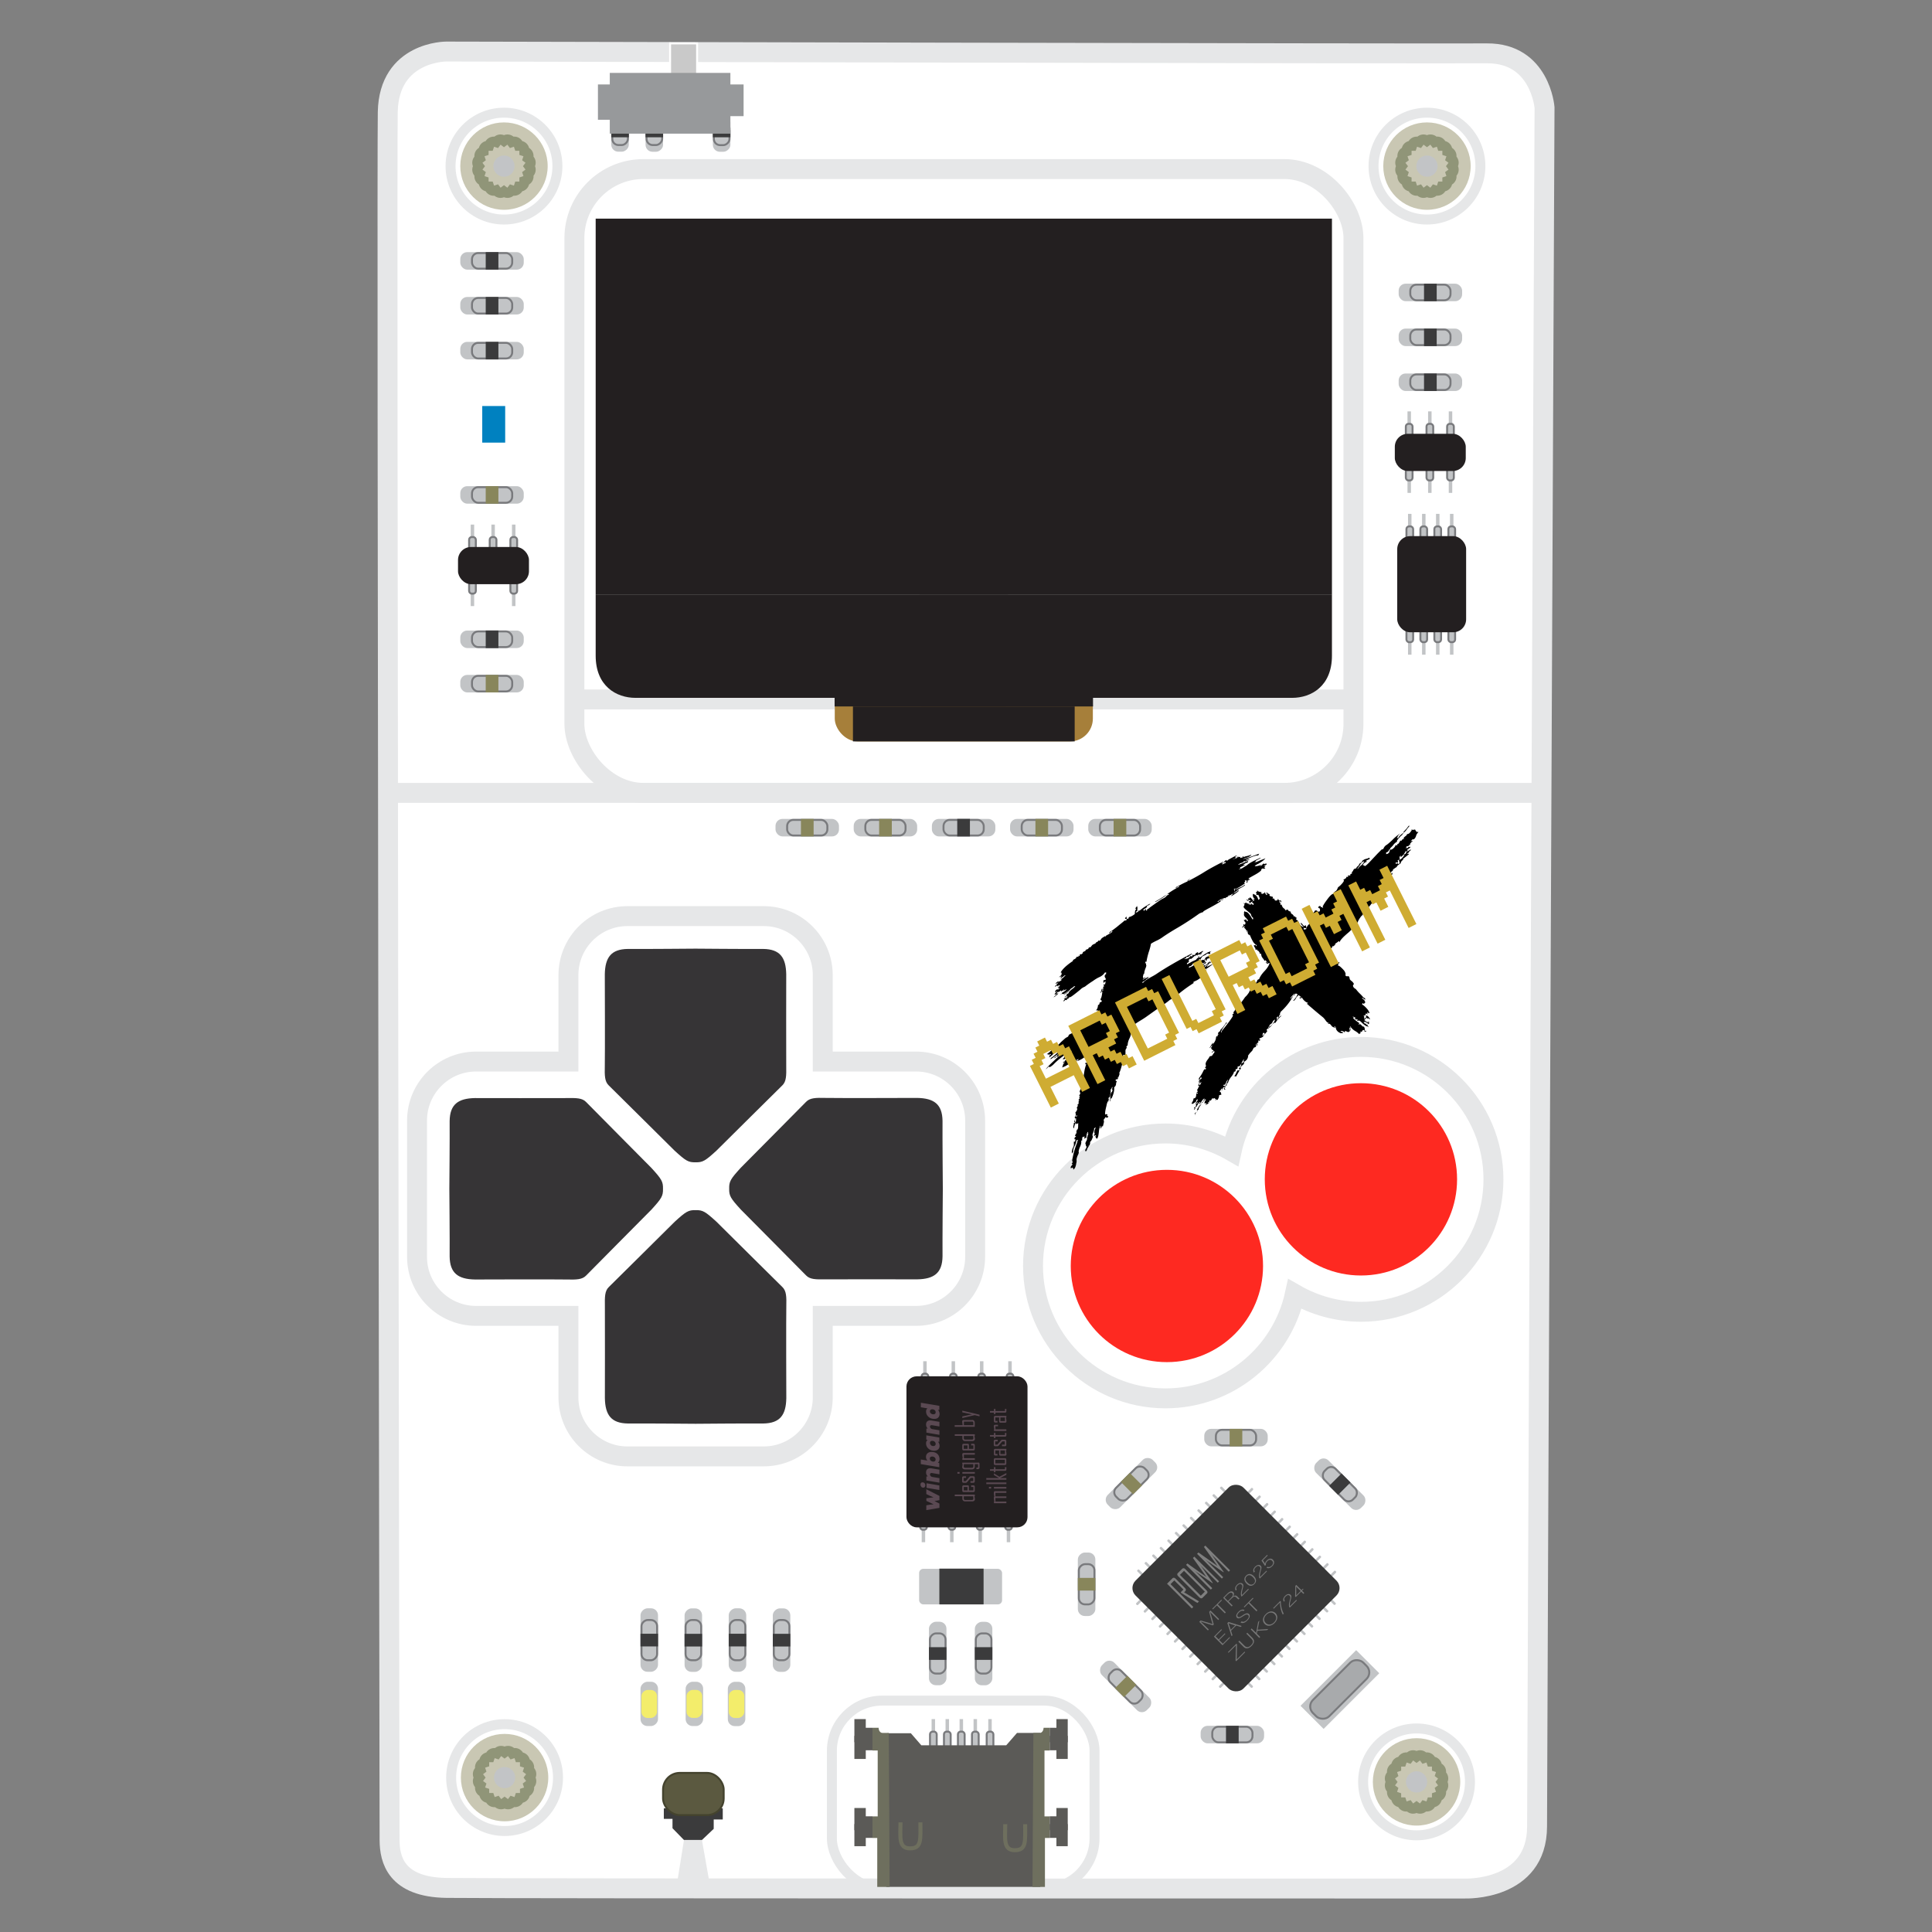 <svg xmlns="http://www.w3.org/2000/svg" viewBox="0 0 256 256"><rect x="0" y="0" width="256" height="256" fill="#808080" stroke="none"/><defs><style>.cls-1,.cls-5,.cls-7,.cls-8{stroke-miterlimit:10}.cls-1,.cls-8{fill:none}.cls-1{stroke-width:2.64px}.cls-1,.cls-8{stroke:#e6e7e8}.cls-12{fill:#88865b}.cls-13{fill:#fff}.cls-5{stroke-width:.26px}.cls-17{fill:#231f20}.cls-21{fill:#5b5a57}.cls-22{fill:#fe2921}.cls-23{fill:#c0c2c4}.cls-24,.cls-5{fill:#c2c4c6}.cls-5{stroke:#797a7d}.cls-26{fill:#3b3b3c}.cls-7{stroke:#909578}.cls-7,.cls-8{stroke-width:1.32px}.cls-27,.cls-7{fill:#c9c7b3}.cls-29{fill:#f3ed6b}</style></defs><g id="Screen"><rect width="5.87" height="2.32" x="95.06" y="224.62" class="cls-24" rx=".92" ry=".92" transform="rotate(-90 97.99 225.78)"/><rect width="3.71" height="2.07" x="96.14" y="224.74" class="cls-29" rx=".82" ry=".82" transform="rotate(-90 98 225.78)"/><path d="M194.13 250.24s9.54.36 9.54-8.23.99-227.76.99-227.76-.57-7.24-7.63-7.18-137.9-.24-137.9-.24-7.6-.03-7.75 8.02.24 227.24.24 229.01c.02 2.5.82 6.2 7.55 6.3s134.96.08 134.96.08Z" style="stroke-miterlimit:10;stroke-width:2.64px;stroke:#e6e7e8;fill:#fff"/><circle cx="189.08" cy="22.01" r="5.79" class="cls-27"/><path d="m189.08 18.68.12-.09a.59.59 0 0 1 .82.13l.09.12.15-.05c.31-.1.64.07.74.38l.05.15h.15c.32 0 .58.26.58.58v.15l.15.05c.31.1.47.43.38.74l-.05.15.12.09c.26.19.32.56.13.82l-.09.12.09.12c.19.26.13.63-.13.82l-.12.09.05.15c.1.31-.07.64-.38.74l-.15.05v.15c0 .32-.26.58-.58.58h-.15l-.05.15c-.1.31-.43.47-.74.38l-.15-.05-.09.12a.59.59 0 0 1-.82.13l-.12-.09-.12.09a.59.59 0 0 1-.82-.13l-.09-.12-.15.05c-.31.1-.64-.07-.74-.38l-.05-.15h-.15a.58.58 0 0 1-.58-.58v-.15l-.15-.05a.595.595 0 0 1-.38-.74l.05-.15-.12-.09a.59.59 0 0 1-.13-.82l.09-.12-.09-.12a.59.59 0 0 1 .13-.82l.12-.09-.05-.15c-.1-.31.07-.64.38-.74l.15-.05v-.15c0-.32.26-.58.58-.58h.15l.05-.15c.1-.31.43-.47.74-.38l.15.05.09-.12a.59.59 0 0 1 .82-.13z" class="cls-7"/><circle cx="189.08" cy="22.01" r="1.41" class="cls-24"/><circle cx="66.78" cy="22.01" r="5.79" class="cls-27"/><path d="m66.78 18.68.12-.09a.59.59 0 0 1 .82.13l.09.12.15-.05c.31-.1.64.07.74.38l.05.15h.15c.32 0 .58.26.58.58v.15l.15.05c.31.1.47.43.38.74l-.05.15.12.09c.26.19.32.56.13.82l-.09.12.09.12c.19.26.13.63-.13.82l-.12.09.05.15c.1.31-.07.64-.38.74l-.15.05v.15c0 .32-.26.58-.58.58h-.15l-.05.15c-.1.31-.43.47-.74.38l-.15-.05-.09.12a.59.59 0 0 1-.82.13l-.12-.09-.12.09a.59.59 0 0 1-.82-.13l-.09-.12-.15.05c-.31.1-.64-.07-.74-.38l-.05-.15h-.15a.58.58 0 0 1-.58-.58v-.15l-.15-.05a.595.595 0 0 1-.38-.74l.05-.15-.12-.09a.59.59 0 0 1-.13-.82l.09-.12-.09-.12a.59.59 0 0 1 .13-.82l.12-.09-.05-.15c-.1-.31.07-.64.38-.74l.15-.05v-.15c0-.32.26-.58.58-.58h.15l.05-.15c.1-.31.43-.47.74-.38l.15.05.09-.12a.59.59 0 0 1 .82-.13z" class="cls-7"/><circle cx="66.78" cy="22.01" r="1.41" class="cls-24"/><circle cx="187.7" cy="236.11" r="7.08" class="cls-8"/><circle cx="187.7" cy="236.11" r="5.79" class="cls-27"/><path d="m187.7 232.78.12-.09a.59.59 0 0 1 .82.13l.09.12.15-.05c.31-.1.64.07.74.38l.05.15h.15c.32 0 .58.26.58.58v.15l.15.05c.31.1.47.43.38.74l-.05.15.12.09c.26.19.32.56.13.82l-.09.12.09.12c.19.26.13.63-.13.82l-.12.09.05.15c.1.31-.07.64-.38.74l-.15.05v.15c0 .32-.26.58-.58.58h-.15l-.05.15c-.1.31-.43.47-.74.38l-.15-.05-.09.12a.59.59 0 0 1-.82.13l-.12-.09-.12.09a.59.59 0 0 1-.82-.13l-.09-.12-.15.05c-.31.1-.64-.07-.74-.38l-.05-.15h-.15a.58.58 0 0 1-.58-.58v-.15l-.15-.05a.595.595 0 0 1-.38-.74l.05-.15-.12-.09a.59.59 0 0 1-.13-.82l.09-.12-.09-.12a.59.59 0 0 1 .13-.82l.12-.09-.05-.15c-.1-.31.07-.64.38-.74l.15-.05V234c0-.32.26-.58.58-.58h.15l.05-.15c.1-.31.43-.47.74-.38l.15.05.09-.12a.59.59 0 0 1 .82-.13z" class="cls-7"/><circle cx="187.7" cy="236.11" r="1.41" class="cls-24"/><circle cx="66.86" cy="235.54" r="5.79" class="cls-27"/><path d="m66.86 232.2.12-.09a.59.59 0 0 1 .82.13l.09.12.15-.05c.31-.1.64.07.74.38l.05.15h.15c.32 0 .58.26.58.58v.15l.15.05c.31.1.47.43.38.74l-.05.15.12.09c.26.19.32.56.13.82l-.09.12.09.12c.19.26.13.63-.13.82l-.12.09.05.15c.1.31-.07.64-.38.74l-.15.05v.15c0 .32-.26.58-.58.58h-.15l-.05.15c-.1.31-.43.47-.74.38l-.15-.05-.09.12a.59.59 0 0 1-.82.13l-.12-.09-.12.09a.59.59 0 0 1-.82-.13l-.09-.12-.15.05c-.31.1-.64-.07-.74-.38l-.05-.15h-.15a.58.58 0 0 1-.58-.58v-.15l-.15-.05a.595.595 0 0 1-.38-.74l.05-.15-.12-.09a.59.59 0 0 1-.13-.82l.09-.12-.09-.12a.59.59 0 0 1 .13-.82l.12-.09-.05-.15c-.1-.31.07-.64.38-.74l.15-.05v-.15c0-.32.26-.58.58-.58h.15l.05-.15c.1-.31.43-.47.74-.38l.15.05.09-.12a.59.59 0 0 1 .82-.13z" class="cls-7"/><circle cx="66.86" cy="235.54" r="1.41" class="cls-24"/><circle cx="66.86" cy="235.54" r="7.08" class="cls-8"/><circle cx="66.78" cy="22.01" r="7.08" class="cls-8"/><circle cx="189.08" cy="22.01" r="7.08" class="cls-8"/><rect width="34.8" height="24.9" x="110.23" y="225.34" class="cls-8" rx="6.65" ry="6.65"/><circle cx="154.62" cy="167.75" r="12.74" class="cls-22"/><circle cx="180.33" cy="156.27" r="12.74" class="cls-22"/><path d="M154.43 185.29c-9.67 0-17.55-7.87-17.55-17.55s7.87-17.55 17.55-17.55c3.1 0 6.12.83 8.76 2.35 1.71-7.89 8.75-13.82 17.15-13.82 9.67 0 17.55 7.87 17.55 17.55s-7.87 17.55-17.55 17.55c-3.1 0-6.12-.83-8.76-2.35-1.71 7.89-8.75 13.82-17.15 13.82Z" class="cls-1"/><path d="M124.93 157.6s-.06-6.97-.04-9.07c-.03-2.21-1.12-3.01-3.36-3.05-1.1.01-10.81.03-12.12 0s-2.08-.02-2.6.52-7.81 7.88-8.65 8.73c-1.37 1.5-1.56 1.82-1.54 2.78v-.02c-.02.96.17 1.28 1.54 2.78.84.85 8.13 8.19 8.65 8.73s1.3.54 2.6.52 11.01 0 12.12 0c2.24-.04 3.33-.84 3.36-3.05-.02-2.1.04-9.07.04-9.07m-32.67-31.7s-6.97.06-9.07.04c-2.21.03-3.01 1.12-3.05 3.36.01 1.1.03 10.81 0 12.12s-.02 2.08.52 2.6 7.88 7.81 8.73 8.65c1.5 1.37 1.82 1.56 2.78 1.54h-.02c.96.02 1.28-.17 2.78-1.54.85-.84 8.19-8.13 8.73-8.65s.54-1.3.52-2.6 0-11.01 0-12.12c-.04-2.24-.84-3.33-3.05-3.36-2.1.02-9.07-.04-9.07-.04m-32.52 31.72s.06 6.97.04 9.07c.03 2.21 1.12 3.01 3.36 3.05 1.1-.01 10.81-.03 12.12 0s2.08.02 2.6-.52 7.81-7.88 8.65-8.73c1.37-1.5 1.56-1.82 1.54-2.78v.02c.02-.96-.17-1.28-1.54-2.78-.84-.85-8.13-8.19-8.65-8.73s-1.3-.54-2.6-.52-11.01 0-12.12 0c-2.24.04-3.33.84-3.36 3.05.02 2.1-.04 9.07-.04 9.07m32.53 31.04s6.97-.06 9.07-.04c2.21-.03 3.01-1.12 3.05-3.36-.01-1.1-.03-10.81 0-12.12s.02-2.08-.52-2.6-7.88-7.81-8.73-8.65c-1.5-1.37-1.82-1.56-2.78-1.54h.02c-.96-.02-1.28.17-2.78 1.54-.85.84-8.19 8.13-8.73 8.65s-.54 1.3-.52 2.6 0 11.01 0 12.12c.04 2.24.84 3.33 3.05 3.36 2.1-.02 9.07.04 9.07.04" style="fill:#363436"/><path d="M83.14 192.98c-4.31 0-7.82-3.51-7.82-7.82v-10.8H63.08c-4.31 0-7.82-3.51-7.82-7.82v-18.06c0-4.31 3.51-7.82 7.82-7.82h12.24v-11.45c0-4.31 3.51-7.82 7.82-7.82h18.06c4.31 0 7.82 3.51 7.82 7.82v11.45h12.37c4.31 0 7.82 3.51 7.82 7.82v18.06c0 4.31-3.51 7.82-7.82 7.82h-12.37v10.8c0 4.31-3.51 7.82-7.82 7.82z" class="cls-1"/><path d="m172.324 226.027 7.375-7.375 3.062 3.062-7.375 7.375z" class="cls-24"/><rect width=".33" height="1.41" x="165.35" y="197" class="cls-23" rx=".13" ry=".13" transform="rotate(-135 165.51 197.713)"/><rect width=".33" height="1.41" x="166.34" y="198" class="cls-23" rx=".13" ry=".13" transform="rotate(-135 166.51 198.71)"/><rect width=".33" height="1.41" x="167.34" y="199" class="cls-23" rx=".13" ry=".13" transform="rotate(-135 167.509 199.708)"/><rect width=".33" height="1.41" x="168.34" y="200" class="cls-23" rx=".13" ry=".13" transform="rotate(-135 168.508 200.706)"/><rect width=".33" height="1.41" x="169.34" y="201" class="cls-23" rx=".13" ry=".13" transform="rotate(-135 169.5 201.701)"/><rect width=".33" height="1.41" x="170.34" y="201.99" class="cls-23" rx=".13" ry=".13" transform="rotate(-135 170.504 202.697)"/><rect width=".33" height="1.41" x="171.34" y="202.99" class="cls-23" rx=".13" ry=".13" transform="rotate(-135 171.498 203.697)"/><rect width=".33" height="1.41" x="172.33" y="203.99" class="cls-23" rx=".13" ry=".13" transform="rotate(-135 172.497 204.695)"/><rect width=".33" height="1.41" x="173.33" y="204.99" class="cls-23" rx=".13" ry=".13" transform="rotate(-135 173.496 205.693)"/><rect width=".33" height="1.41" x="174.33" y="205.99" class="cls-23" rx=".13" ry=".13" transform="rotate(-135 174.495 206.69)"/><rect width=".33" height="1.41" x="175.33" y="206.99" class="cls-23" rx=".13" ry=".13" transform="rotate(-135 175.495 207.689)"/><rect width=".33" height="1.41" x="176.33" y="207.98" class="cls-23" rx=".13" ry=".13" transform="rotate(-135 176.494 208.686)"/><rect width=".33" height="1.41" x="150.94" y="211.41" class="cls-23" rx=".13" ry=".13" transform="rotate(-135 151.1 212.123)"/><rect width=".33" height="1.41" x="151.93" y="212.41" class="cls-23" rx=".13" ry=".13" transform="rotate(-135 152.099 213.12)"/><rect width=".33" height="1.41" x="152.93" y="213.41" class="cls-23" rx=".13" ry=".13" transform="rotate(-135 153.098 214.119)"/><rect width=".33" height="1.41" x="153.93" y="214.41" class="cls-23" rx=".13" ry=".13" transform="rotate(-135 154.097 215.117)"/><rect width=".33" height="1.41" x="154.93" y="215.41" class="cls-23" rx=".13" ry=".13" transform="rotate(-135 155.096 216.114)"/><rect width=".33" height="1.41" x="155.93" y="216.4" class="cls-23" rx=".13" ry=".13" transform="rotate(-135 156.093 217.107)"/><rect width=".33" height="1.41" x="156.93" y="217.4" class="cls-23" rx=".13" ry=".13" transform="rotate(-135 157.087 218.107)"/><rect width=".33" height="1.41" x="157.92" y="218.4" class="cls-23" rx=".13" ry=".13" transform="rotate(-135 158.092 219.103)"/><rect width=".33" height="1.41" x="158.92" y="219.4" class="cls-23" rx=".13" ry=".13" transform="rotate(-135 159.086 220.103)"/><rect width=".33" height="1.41" x="159.92" y="220.4" class="cls-23" rx=".13" ry=".13" transform="rotate(-135 160.085 221.1)"/><rect width=".33" height="1.41" x="160.92" y="221.4" class="cls-23" rx=".13" ry=".13" transform="rotate(-135 161.084 222.099)"/><rect width=".33" height="1.41" x="161.92" y="222.39" class="cls-23" rx=".13" ry=".13" transform="rotate(-135 162.078 223.099)"/><rect width=".33" height="1.41" x="162.05" y="196.84" class="cls-23" rx=".13" ry=".13" transform="rotate(-45 162.213 197.539)"/><rect width=".33" height="1.41" x="161.05" y="197.84" class="cls-23" rx=".13" ry=".13" transform="rotate(-45 161.218 198.541)"/><rect width=".33" height="1.41" x="160.05" y="198.84" class="cls-23" rx=".13" ry=".13" transform="rotate(-45 160.211 199.538)"/><rect width=".33" height="1.41" x="159.05" y="199.83" class="cls-23" rx=".13" ry=".13" transform="rotate(-45 159.217 200.54)"/><rect width=".33" height="1.41" x="158.06" y="200.83" class="cls-23" rx=".13" ry=".13" transform="rotate(-45 158.222 201.542)"/><rect width=".33" height="1.41" x="157.06" y="201.83" class="cls-23" rx=".13" ry=".13" transform="rotate(-45 157.22 202.527)"/><rect width=".33" height="1.41" x="156.06" y="202.83" class="cls-23" rx=".13" ry=".13" transform="rotate(-45 156.225 203.53)"/><rect width=".33" height="1.41" x="155.06" y="203.83" class="cls-23" rx=".13" ry=".13" transform="rotate(-45 155.23 204.532)"/><rect width=".33" height="1.41" x="154.06" y="204.82" class="cls-23" rx=".13" ry=".13" transform="rotate(-45 154.223 205.529)"/><rect width=".33" height="1.41" x="153.06" y="205.82" class="cls-23" rx=".13" ry=".13" transform="rotate(-45 153.228 206.53)"/><rect width=".33" height="1.41" x="152.07" y="206.82" class="cls-23" rx=".13" ry=".13" transform="rotate(-45 152.233 207.533)"/><rect width=".33" height="1.41" x="151.07" y="207.82" class="cls-23" rx=".13" ry=".13" transform="rotate(-45 151.231 208.518)"/><rect width=".33" height="1.41" x="176.28" y="211.4" class="cls-23" rx=".13" ry=".13" transform="rotate(-45 176.446 212.104)"/><rect width=".33" height="1.41" x="175.29" y="212.4" class="cls-23" rx=".13" ry=".13" transform="rotate(-45 175.451 213.106)"/><rect width=".33" height="1.41" x="174.29" y="213.4" class="cls-23" rx=".13" ry=".13" transform="rotate(-45 174.456 214.108)"/><rect width=".33" height="1.41" x="173.29" y="214.4" class="cls-23" rx=".13" ry=".13" transform="rotate(-45 173.461 215.11)"/><rect width=".33" height="1.41" x="172.29" y="215.4" class="cls-23" rx=".13" ry=".13" transform="rotate(-45 172.454 216.107)"/><rect width=".33" height="1.41" x="171.29" y="216.39" class="cls-23" rx=".13" ry=".13" transform="rotate(-45 171.465 217.097)"/><rect width=".33" height="1.41" x="170.3" y="217.39" class="cls-23" rx=".13" ry=".13" transform="rotate(-45 170.458 218.094)"/><rect width=".33" height="1.41" x="169.3" y="218.39" class="cls-23" rx=".13" ry=".13" transform="rotate(-45 169.463 219.096)"/><rect width=".33" height="1.41" x="168.3" y="219.39" class="cls-23" rx=".13" ry=".13" transform="rotate(-45 168.468 220.098)"/><rect width=".33" height="1.41" x="167.3" y="220.39" class="cls-23" rx=".13" ry=".13" transform="rotate(-45 167.46 221.095)"/><rect width=".33" height="1.41" x="166.3" y="221.38" class="cls-23" rx=".13" ry=".13" transform="rotate(-45 166.47 222.086)"/><rect width=".33" height="1.41" x="165.3" y="222.38" class="cls-23" rx=".13" ry=".13" transform="rotate(-45 165.476 223.088)"/><rect width="20.22" height="20.22" x="153.67" y="200.32" rx="1.39" ry="1.39" style="fill:#373737" transform="rotate(-45 163.774 210.433)"/><rect width="8.41" height="2.32" x="102.76" y="108.51" class="cls-24" rx=".92" ry=".92"/><rect width="5.33" height="2.07" x="104.3" y="108.64" class="cls-5" rx=".82" ry=".82"/><path d="M106.13 108.51h1.68v2.32h-1.68z" class="cls-12"/><rect width="8.41" height="2.32" x="113.12" y="108.51" class="cls-24" rx=".92" ry=".92"/><rect width="5.33" height="2.07" x="114.66" y="108.64" class="cls-5" rx=".82" ry=".82"/><path d="M116.49 108.51h1.68v2.32h-1.68z" class="cls-12"/><rect width="8.41" height="2.32" x="144.2" y="108.51" class="cls-24" rx=".92" ry=".92"/><rect width="5.33" height="2.07" x="145.74" y="108.64" class="cls-5" rx=".82" ry=".82"/><path d="M147.56 108.51h1.68v2.32h-1.68z" class="cls-12"/><rect width="8.41" height="2.32" x="133.84" y="108.51" class="cls-24" rx=".92" ry=".92"/><rect width="5.33" height="2.07" x="135.38" y="108.64" class="cls-5" rx=".82" ry=".82"/><path d="M137.2 108.51h1.68v2.32h-1.68z" class="cls-12"/><rect width="8.41" height="2.32" x="123.48" y="108.51" class="cls-24" rx=".92" ry=".92"/><rect width="5.33" height="2.07" x="125.02" y="108.64" class="cls-5" rx=".82" ry=".82"/><path d="M126.84 108.51h1.68v2.32h-1.68z" class="cls-26"/><rect width="8.41" height="2.32" x="185.33" y="37.59" class="cls-24" rx=".92" ry=".92"/><rect width="5.33" height="2.07" x="186.87" y="37.72" class="cls-5" rx=".82" ry=".82"/><path d="M188.69 37.59h1.68v2.32h-1.68z" class="cls-26"/><rect width="8.41" height="2.32" x="185.33" y="43.54" class="cls-24" rx=".92" ry=".92"/><rect width="5.33" height="2.07" x="186.87" y="43.66" class="cls-5" rx=".82" ry=".82"/><path d="M188.69 43.54h1.68v2.32h-1.68z" class="cls-26"/><rect width="8.41" height="2.32" x="185.33" y="49.49" class="cls-24" rx=".92" ry=".92"/><rect width="5.33" height="2.07" x="186.87" y="49.61" class="cls-5" rx=".82" ry=".82"/><path d="M188.69 49.49h1.68v2.32h-1.68z" class="cls-26"/><rect width="8.41" height="2.32" x="60.99" y="89.43" class="cls-24" rx=".92" ry=".92"/><rect width="5.33" height="2.07" x="62.54" y="89.55" class="cls-5" rx=".82" ry=".82"/><path d="M64.36 89.43h1.68v2.32h-1.68z" class="cls-12"/><rect width="8.41" height="2.32" x="60.99" y="64.42" class="cls-24" rx=".92" ry=".92"/><rect width="5.33" height="2.07" x="62.54" y="64.55" class="cls-5" rx=".82" ry=".82"/><path d="M64.36 64.42h1.68v2.32h-1.68z" class="cls-12"/><rect width="8.41" height="2.32" x="60.99" y="33.41" class="cls-24" rx=".92" ry=".92"/><rect width="5.33" height="2.07" x="62.54" y="33.53" class="cls-5" rx=".82" ry=".82"/><path d="M64.36 33.41h1.68v2.32h-1.68z" class="cls-26"/><rect width="8.41" height="2.32" x="60.99" y="39.35" class="cls-24" rx=".92" ry=".92"/><rect width="5.33" height="2.07" x="62.54" y="39.48" class="cls-5" rx=".82" ry=".82"/><path d="M64.36 39.35h1.68v2.32h-1.68z" class="cls-26"/><rect width="8.41" height="2.32" x="60.99" y="45.3" class="cls-24" rx=".92" ry=".92"/><rect width="5.33" height="2.07" x="62.54" y="45.43" class="cls-5" rx=".82" ry=".82"/><path d="M64.36 45.3h1.68v2.32h-1.68z" class="cls-26"/><rect width="8.41" height="2.32" x="60.99" y="83.55" class="cls-24" rx=".92" ry=".92"/><rect width="5.33" height="2.07" x="62.54" y="83.67" class="cls-5" rx=".82" ry=".82"/><path d="M64.36 83.55h1.68v2.32h-1.68z" class="cls-26"/><rect width="8.41" height="2.32" x="81.83" y="216.16" class="cls-24" rx=".92" ry=".92" transform="rotate(-90 86.03 217.32)"/><rect width="5.33" height="2.07" x="83.37" y="216.29" class="cls-5" rx=".82" ry=".82" transform="rotate(-90 86.035 217.325)"/><path d="M84.87 218.16v-1.68h2.32v1.68z" class="cls-26"/><rect width="8.41" height="2.32" x="87.67" y="216.16" class="cls-24" rx=".92" ry=".92" transform="rotate(-90 91.875 217.325)"/><rect width="5.33" height="2.07" x="89.21" y="216.29" class="cls-5" rx=".82" ry=".82" transform="rotate(-90 91.875 217.325)"/><path d="M90.71 218.17v-1.68h2.32v1.68z" class="cls-26"/><rect width="8.41" height="2.32" x="93.52" y="216.16" class="cls-24" rx=".92" ry=".92" transform="rotate(-90 97.72 217.32)"/><rect width="5.33" height="2.07" x="95.06" y="216.29" class="cls-5" rx=".82" ry=".82" transform="rotate(-90 97.725 217.325)"/><path d="M96.56 218.16v-1.68h2.32v1.68z" class="cls-26"/><rect width="8.41" height="2.32" x="99.36" y="216.16" class="cls-24" rx=".92" ry=".92" transform="rotate(-90 103.565 217.325)"/><rect width="5.33" height="2.07" x="100.9" y="216.29" class="cls-5" rx=".82" ry=".82" transform="rotate(-90 103.565 217.325)"/><path d="M102.4 218.17v-1.68h2.32v1.68z" class="cls-26"/><rect width="8.41" height="2.32" x="173.33" y="195.5" class="cls-24" rx=".92" ry=".92" transform="rotate(-135 177.535 196.662)"/><rect width="5.33" height="2.07" x="174.87" y="195.63" class="cls-5" rx=".82" ry=".82" transform="rotate(-135 177.535 196.662)"/><path d="m177.304 198.075-1.188-1.188 1.64-1.64 1.188 1.187z" class="cls-26"/><rect width="8.41" height="2.32" x="159.09" y="228.68" class="cls-24" rx=".92" ry=".92"/><rect width="5.33" height="2.07" x="160.63" y="228.8" class="cls-5" rx=".82" ry=".82"/><path d="M162.45 228.68h1.68V231h-1.68z" class="cls-26"/><rect width="8.41" height="2.32" x="120.05" y="217.94" class="cls-24" rx=".92" ry=".92" transform="rotate(-90 124.25 219.1)"/><rect width="5.33" height="2.07" x="121.59" y="218.07" class="cls-5" rx=".82" ry=".82" transform="rotate(-90 124.25 219.1)"/><path d="M123.09 219.94v-1.68h2.32v1.68z" class="cls-26"/><rect width="8.41" height="2.32" x="126.12" y="217.94" class="cls-24" rx=".92" ry=".92" transform="rotate(-90 130.33 219.1)"/><rect width="5.33" height="2.07" x="127.67" y="218.07" class="cls-5" rx=".82" ry=".82" transform="rotate(-90 130.33 219.1)"/><path d="M129.17 219.94v-1.68h2.32v1.68z" class="cls-26"/><rect width="8.41" height="2.32" x="159.57" y="189.33" class="cls-24" rx=".92" ry=".92"/><rect width="5.33" height="2.07" x="161.11" y="189.46" class="cls-5" rx=".82" ry=".82"/><path d="M162.93 189.33h1.68v2.32h-1.68z" class="cls-12"/><rect width="8.41" height="2.32" x="145.72" y="195.42" class="cls-24" rx=".92" ry=".92" transform="rotate(-45 149.926 196.579)"/><rect width="5.33" height="2.07" x="147.26" y="195.54" class="cls-5" rx=".82" ry=".82" transform="rotate(-45 149.926 196.579)"/><path d="m148.508 196.357 1.188-1.188 1.64 1.64-1.187 1.189z" class="cls-12"/><rect width="8.41" height="2.32" x="139.78" y="208.76" class="cls-24" rx=".92" ry=".92" transform="rotate(-90 143.985 209.925)"/><rect width="5.33" height="2.07" x="141.32" y="208.89" class="cls-5" rx=".82" ry=".82" transform="rotate(-90 143.985 209.925)"/><path d="M142.82 210.76v-1.68h2.32v1.68z" class="cls-12"/><rect width="8.41" height="2.32" x="144.95" y="222.3" class="cls-24" rx=".92" ry=".92" transform="rotate(-135 149.154 223.461)"/><rect width="5.33" height="2.07" x="146.49" y="222.42" class="cls-5" rx=".82" ry=".82" transform="rotate(-135 149.154 223.461)"/><path d="m148.929 224.88-1.188-1.189 1.64-1.64 1.188 1.188z" class="cls-12"/><path d="M186.57 68.09h.46v1.61h-.46z" class="cls-24"/><rect width=".89" height="2.44" x="186.36" y="69.75" class="cls-5" rx=".35" ry=".35"/><path d="M188.43 68.09h.46v1.61h-.46z" class="cls-24"/><rect width=".89" height="2.44" x="188.21" y="69.75" class="cls-5" rx=".35" ry=".35"/><path d="M190.28 68.09h.46v1.61h-.46z" class="cls-24"/><rect width=".89" height="2.44" x="190.06" y="69.75" class="cls-5" rx=".35" ry=".35"/><path d="M192.13 68.09h.46v1.61h-.46z" class="cls-24"/><rect width=".89" height="2.44" x="191.92" y="69.75" class="cls-5" rx=".35" ry=".35"/><path d="M186.57 85.14h.46v1.61h-.46z" class="cls-24"/><rect width=".89" height="2.44" x="186.36" y="82.65" class="cls-5" rx=".35" ry=".35"/><path d="M188.43 85.14h.46v1.61h-.46z" class="cls-24"/><rect width=".89" height="2.44" x="188.21" y="82.65" class="cls-5" rx=".35" ry=".35"/><path d="M190.28 85.14h.46v1.61h-.46z" class="cls-24"/><rect width=".89" height="2.44" x="190.06" y="82.65" class="cls-5" rx=".35" ry=".35"/><path d="M192.13 85.14h.46v1.61h-.46z" class="cls-24"/><rect width=".89" height="2.44" x="191.92" y="82.65" class="cls-5" rx=".35" ry=".35"/><rect width="9.13" height="12.74" x="185.14" y="71.04" class="cls-17" rx="1.72" ry="1.72"/><path d="M186.5 54.51h.46v1.61h-.46z" class="cls-24"/><rect width=".89" height="2.44" x="186.28" y="56.16" class="cls-5" rx=".35" ry=".35"/><path d="M189.23 54.51h.46v1.61h-.46z" class="cls-24"/><rect width=".89" height="2.44" x="189.02" y="56.16" class="cls-5" rx=".35" ry=".35"/><path d="M191.97 54.51h.46v1.61h-.46z" class="cls-24"/><rect width=".89" height="2.44" x="191.75" y="56.16" class="cls-5" rx=".35" ry=".35"/><path d="M186.5 63.7h.46v1.61h-.46z" class="cls-24"/><rect width=".89" height="2.44" x="186.28" y="61.22" class="cls-5" rx=".35" ry=".35"/><path d="M189.23 63.7h.46v1.61h-.46z" class="cls-24"/><rect width=".89" height="2.44" x="189.02" y="61.22" class="cls-5" rx=".35" ry=".35"/><path d="M191.97 63.7h.46v1.61h-.46z" class="cls-24"/><rect width=".89" height="2.44" x="191.75" y="61.22" class="cls-5" rx=".35" ry=".35"/><rect width="9.4" height="4.93" x="184.82" y="57.48" class="cls-17" rx="1.72" ry="1.72"/><path d="M62.37 69.51h.46v1.61h-.46z" class="cls-24"/><rect width=".89" height="2.44" x="62.16" y="71.16" class="cls-5" rx=".35" ry=".35"/><path d="M65.11 69.51h.46v1.61h-.46z" class="cls-24"/><rect width=".89" height="2.44" x="64.89" y="71.16" class="cls-5" rx=".35" ry=".35"/><path d="M67.84 69.51h.46v1.61h-.46z" class="cls-24"/><rect width=".89" height="2.44" x="67.63" y="71.16" class="cls-5" rx=".35" ry=".35"/><path d="M62.37 78.7h.46v1.61h-.46z" class="cls-24"/><rect width=".89" height="2.44" x="62.16" y="76.22" class="cls-5" rx=".35" ry=".35"/><path d="M67.84 78.7h.46v1.61h-.46z" class="cls-24"/><rect width=".89" height="2.44" x="67.63" y="76.22" class="cls-5" rx=".35" ry=".35"/><rect width="9.4" height="4.93" x="60.69" y="72.48" class="cls-17" rx="1.72" ry="1.72"/><rect width="10.99" height="4.71" x="121.79" y="207.88" class="cls-24" rx=".55" ry=".55"/><path d="M124.47 207.85h5.86v4.74h-5.86z" class="cls-26"/><rect width="9.44" height="3.05" x="172.8" y="222.34" rx="1.21" ry="1.21" style="stroke-miterlimit:10;stroke-width:.26px;stroke:#797a7d;fill:#a8aaac" transform="rotate(-45 177.516 223.86)"/><path d="M88.79 5.75h3.58v5.14h-3.58z" style="stroke-miterlimit:10;fill:#c9c9c9;stroke:#fff;stroke-width:.26px"/><rect width="5.87" height="2.32" x="83.1" y="224.62" class="cls-24" rx=".92" ry=".92" transform="rotate(-90 86.03 225.78)"/><rect width="3.71" height="2.07" x="84.17" y="224.74" class="cls-29" rx=".82" ry=".82" transform="rotate(-90 86.03 225.78)"/><rect width="5.87" height="2.32" x="89.08" y="224.62" class="cls-24" rx=".92" ry=".92" transform="rotate(-90 92.01 225.78)"/><rect width="3.71" height="2.07" x="90.16" y="224.74" class="cls-29" rx=".82" ry=".82" transform="rotate(-90 92.01 225.78)"/><path d="M63.9 53.8h3.04v4.85H63.9z" style="fill:#0081c0"/><path d="M87.96 239.61v1.4h1.15v1.24l1.52 1.56h2.38l1.56-1.48v-1.24h1.2v-1.48z" class="cls-26"/><rect width="8.03" height="5.59" x="87.86" y="234.92" rx="2.21" ry="2.21" style="stroke-miterlimit:10;stroke-width:.26px;fill:#5b5940;stroke:#44432e"/><path d="M123.44 227.79h.46v1.61h-.46z" class="cls-24"/><rect width=".89" height="2.44" x="123.23" y="229.45" class="cls-5" rx=".35" ry=".35"/><path d="M125.29 227.79h.46v1.61h-.46z" class="cls-24"/><rect width=".89" height="2.44" x="125.08" y="229.45" class="cls-5" rx=".35" ry=".35"/><path d="M127.15 227.79h.46v1.61h-.46z" class="cls-24"/><rect width=".89" height="2.44" x="126.93" y="229.45" class="cls-5" rx=".35" ry=".35"/><path d="M129 227.79h.46v1.61H129z" class="cls-24"/><rect width=".89" height="2.44" x="128.79" y="229.45" class="cls-5" rx=".35" ry=".35"/><path d="M130.95 227.79h.46v1.61h-.46z" class="cls-24"/><rect width=".89" height="2.44" x="130.74" y="229.45" class="cls-5" rx=".35" ry=".35"/><path d="m117.44 250.02.15-20.36h3.1l1.39 1.6h11.25l1.43-1.64h3.08v20.4z" class="cls-21"/><path d="M119.32 241.47c0 1.89-.3 3.45 1.26 3.45s1.38-1.14 1.38-3.45m11.24.24c0 1.89-.3 3.45 1.26 3.45s1.38-1.14 1.38-3.45" style="stroke-miterlimit:10;fill:none;stroke:#6e6f5e;stroke-width:.53px"/><path d="M136.93 229.62h.85c.28 0 .5-.32.5-.68h.81v3.01h-.69v8.73h.69v2.86h-.63v6.49h-1.65l.12-20.4Zm-19.16 0h-.85c-.28 0-.5-.32-.5-.68h-.81v3.01h.69v8.73h-.69v2.86h.63v6.49h1.64l-.11-20.4Z" style="fill:#6e6f5e"/><path d="M139.09 228.94h.89v-1.15h1.5v3.06h-2.39z" class="cls-21"/><path d="M139.09 231.92h.89v1.15h1.5v-3.06h-2.39zm0 8.75h.89v-1.1h1.5v2.94h-2.39z" class="cls-21"/><path d="M139.09 243.53h.89v1.1h1.5v-2.93h-2.39zm-23.48-14.59h-.89v-1.15h-1.51v3.06h2.4z" class="cls-21"/><path d="M115.61 231.92h-.89v1.15h-1.51v-3.06h2.4z" class="cls-21"/><path d="M76.86 92.68H178.9" class="cls-1"/><path d="M115.61 240.67h-.89v-1.1h-1.51v2.94h2.4z" class="cls-21"/><path d="M115.61 243.53h-.89v1.1h-1.51v-2.93h2.4z" class="cls-21"/><path d="M52 105.06h151.31" class="cls-1"/><rect width="103.23" height="82.66" x="76.11" y="22.4" class="cls-1" rx="9.16" ry="9.16"/><rect width="4.79" height="2.32" x="79.77" y="16.55" class="cls-24" rx=".92" ry=".92" transform="rotate(90 82.165 17.705)"/><rect width="3.03" height="2.07" x="80.65" y="16.67" class="cls-5" rx=".82" ry=".82" transform="rotate(90 82.165 17.705)"/><path d="M83.32 17.23v.96H81v-.96z" class="cls-26"/><rect width="4.79" height="2.32" x="84.31" y="16.55" class="cls-24" rx=".92" ry=".92" transform="rotate(90 86.7 17.71)"/><rect width="3.03" height="2.07" x="85.18" y="16.67" class="cls-5" rx=".82" ry=".82" transform="rotate(90 86.7 17.71)"/><path d="M87.86 17.23v.96h-2.32v-.96z" class="cls-26"/><rect width="4.79" height="2.32" x="93.23" y="16.55" class="cls-24" rx=".92" ry=".92" transform="rotate(90 95.62 17.71)"/><rect width="3.03" height="2.07" x="94.11" y="16.67" class="cls-5" rx=".82" ry=".82" transform="rotate(90 95.62 17.71)"/><path d="M96.78 17.23v.96h-2.32v-.96z" class="cls-26"/><path d="M98.53 11.19h-1.75V9.66H80.8v1.53h-1.57v4.68h1.57v1.84h15.98v-2.32h1.75z" style="fill:#97999b"/><path d="m90.63 243.81-.94 5.87h4.36l-1.04-5.87z" style="fill:#e6e7e8"/><rect width="5.87" height="2.32" x="94.66" y="224.62" class="cls-24" rx=".92" ry=".92" transform="rotate(-90 97.6 225.78)"/><rect width="3.71" height="2.07" x="95.74" y="224.74" class="cls-29" rx=".82" ry=".82" transform="rotate(-90 97.6 225.78)"/><path d="M122.33 180.37h.46v1.61h-.46z" class="cls-24"/><rect width=".89" height="2.44" x="122.12" y="182.02" class="cls-5" rx=".35" ry=".35"/><path d="M126.09 180.37h.46v1.61h-.46z" class="cls-24"/><rect width=".89" height="2.44" x="125.88" y="182.02" class="cls-5" rx=".35" ry=".35"/><path d="M129.85 180.37h.46v1.61h-.46z" class="cls-24"/><rect width=".89" height="2.44" x="129.63" y="182.02" class="cls-5" rx=".35" ry=".35"/><path d="M133.6 180.37h.46v1.61h-.46z" class="cls-24"/><rect width=".89" height="2.44" x="133.39" y="182.02" class="cls-5" rx=".35" ry=".35"/><path d="M122.13 202.74h.46v1.61h-.46z" class="cls-24"/><rect width=".89" height="2.44" x="121.92" y="200.26" class="cls-5" rx=".35" ry=".35"/><path d="M125.89 202.74h.46v1.61h-.46z" class="cls-24"/><rect width=".89" height="2.44" x="125.68" y="200.26" class="cls-5" rx=".35" ry=".35"/><path d="M129.65 202.74h.46v1.61h-.46z" class="cls-24"/><rect width=".89" height="2.44" x="129.43" y="200.26" class="cls-5" rx=".35" ry=".35"/><path d="M133.4 202.74h.46v1.61h-.46z" class="cls-24"/><rect width=".89" height="2.44" x="133.19" y="200.26" class="cls-5" rx=".35" ry=".35"/><rect width="16.04" height="20.01" x="120.11" y="182.37" class="cls-17" rx="1.35" ry="1.35"/><rect width="34.2" height="7.65" x="110.61" y="90.59" rx="3.03" ry="3.03" style="fill:#a67f3a"/><path d="M113.02 93.61h29.38v4.63h-29.38zm63.47-14.78H78.93V28.97h97.56z" class="cls-17"/><rect width="86.27" height="43.01" x="84.81" y="32.34" class="cls-17" rx="3.93" ry="3.93"/><path d="M78.93 79.07v7.81c0 4.03 2.73 5.59 5.29 5.59h26.37v1.14h22.72l.27-14.78H78.93z" class="cls-17"/><path d="M176.49 79.07v7.81c0 4.03-2.73 5.59-5.29 5.59h-26.37v1.14h-22.72l-.27-14.78h54.65z" class="cls-17"/><path d="m122.74 198.53.96-.13-.49-.2-.47-.23v-.64l1.74.89v.56l-.65.12.65.33v.57l-1.74.3v-.64l.48-.08.49-.05-.96-.45v-.37Zm-.67-1.54a.42.42 0 0 1-.1-.28c0-.08.02-.15.07-.21s.12-.08.2-.08q.165 0 .27.12c.07.08.1.17.1.28 0 .08-.02.15-.07.21s-.11.09-.2.09c-.11 0-.21-.04-.27-.12Zm2.4-.16-1.7-.29v.61l1.7.28v-.61Zm0-1.48-.95-.16c-.1-.02-.17 0-.22.03a.18.18 0 0 0-.07.15c0 .08.03.15.09.22.06.06.14.1.25.12l.91.15v.6l-1.73-.29v-.54h.19a.68.68 0 0 1-.23-.55c0-.19.07-.34.19-.43.13-.1.33-.12.62-.07l.96.16v.61Zm-1.58-1.82c-.12-.12-.19-.28-.19-.48s.07-.36.2-.48.31-.18.53-.18q.465 0 .75.24c.19.16.29.39.31.67 0 .1-.01.2-.05.29-.03.09-.09.16-.17.22l.19.06v.54l-2.45-.41v-.61l.87.14Zm.47.03c.09.07.2.11.31.11.08 0 .16-.02.21-.07.06-.05.09-.12.09-.2 0-.11-.04-.2-.12-.28a.45.45 0 0 0-.33-.12c-.1 0-.17.02-.23.07s-.08.12-.08.2c0 .12.05.21.14.29Zm-.62-2.8v-.57l1.73.29v.56h-.19c.08.07.14.17.17.27.04.11.05.21.05.3-.01.2-.08.35-.21.46s-.3.16-.51.16c-.3 0-.55-.09-.76-.28s-.31-.41-.31-.69c0-.23.07-.38.22-.44zm.61.73q.12.12.33.12c.09 0 .17-.03.22-.08a.28.28 0 0 0 .08-.2c0-.11-.04-.21-.13-.29a.47.47 0 0 0-.32-.12c-.09 0-.17.02-.22.07-.06.05-.08.12-.08.21 0 .11.04.2.13.28Zm1.12-2.48-.95-.16c-.1-.02-.17 0-.22.03a.18.18 0 0 0-.07.15c0 .08.03.15.09.22.06.06.14.1.25.12l.91.15v.6l-1.73-.29v-.54h.19a.68.68 0 0 1-.23-.55c0-.19.07-.34.19-.43.13-.1.33-.12.62-.07l.96.16v.61Zm-2.45-2.53v-.61l2.45.41v.54h-.19c.08.07.14.16.17.27.04.1.05.21.05.3-.01.2-.08.35-.2.46s-.29.16-.5.16c-.31 0-.57-.09-.78-.28s-.31-.42-.31-.69c0-.21.06-.35.19-.42l-.87-.15Zm1.33.8q.12.12.33.12c.1 0 .17-.02.22-.07a.28.28 0 0 0 .08-.2c0-.11-.04-.21-.13-.28s-.19-.11-.31-.11a.35.35 0 0 0-.23.07c-.06.05-.09.11-.09.2 0 .11.04.2.13.28Zm5.82 10.77v.21h-.05c.04.23.06.36.06.38 0 .09-.03.17-.1.22-.06.06-.15.08-.24.08h-.97c-.1 0-.19-.03-.25-.1s-.1-.14-.1-.24v-.35h-1.01v-.21h2.66Zm-.21.22h-1.25v.3c0 .12.06.18.19.18h.88c.13 0 .19-.06.19-.18 0-.03 0-.13-.02-.3Zm.01-1.45c.13 0 .19.06.19.18v.52c0 .12-.06.18-.19.18h-1.27c-.13 0-.19-.06-.19-.18V197c0-.12.06-.18.19-.18h.6l.08.07v.6h.6v-.46h-.3v-.21h.3Zm-.77.21h-.5v.46h.5zm.77-1.41c.13 0 .19.06.19.18v.49c0 .12-.06.18-.19.18h-.38v-.21h.37v-.43h-.33l-.49.56a.22.22 0 0 1-.18.08h-.28c-.13 0-.19-.06-.19-.18v-.49c0-.12.06-.18.19-.18h.33v.21h-.33v.43h.29l.48-.57c.04-.05.1-.08.18-.08h.31Zm-1.82-.57v.22h-.29v-.22zm2.02 0v.21h-1.65v-.21zm.43-1.26c.13 0 .19.06.19.18v.51c0 .12-.08.19-.24.19h-.17v-.21h.22v-.45h-.44v.35c0 .1-.03.18-.1.24s-.15.1-.25.1h-.97c-.1 0-.18-.03-.24-.08a.3.3 0 0 1-.1-.22c0-.02.02-.15.06-.38h-.05v-.21h2.09Zm-.63.22h-1.25c-.01.17-.02.27-.02.3 0 .12.06.18.19.18h.89c.13 0 .19-.06.19-.18zm.2-1.47v.21h-1.45v.47h1.45v.22h-1.65v-.22h.05c-.01-.08-.02-.17-.04-.25-.01-.1-.02-.19-.02-.26 0-.12.06-.18.19-.18h1.48Zm-.2-1.23c.13 0 .19.06.19.18v.52c0 .12-.06.18-.19.18h-1.27c-.13 0-.19-.06-.19-.18v-.52c0-.12.06-.18.19-.18h.6l.08.07v.6h.6v-.46h-.3v-.21h.3Zm-.77.21h-.5v.46h.5zm.97-1.46v.21h-.05c.04.23.06.36.06.38 0 .09-.03.17-.1.22-.06.06-.15.08-.24.08h-.97c-.1 0-.19-.03-.25-.1s-.1-.14-.1-.24v-.35h-1.01v-.21h2.66Zm-.21.21h-1.25v.3c0 .12.06.18.19.18h.88c.13 0 .19-.06.19-.18 0-.03 0-.13-.02-.3Zm-.15-2.12c.1 0 .19.03.25.1s.1.14.1.24v.57h-2.66v-.22h1.05l-.03-.25c-.01-.11-.02-.19-.02-.25 0-.12.06-.18.19-.18h1.12Zm-.03.22h-1.06v.47h1.25v-.3c0-.12-.06-.18-.19-.18Zm-1.27-1.45 1.64.38.64.16v.21l-.64-.16-1.64.39v-.22l1.3-.27-1.3-.27zm5.84 10.68v.21h-1.45v.47h1.45v.21h-1.45v.47h1.45v.22h-1.65v-.22h.05c-.01-.08-.02-.17-.04-.25-.01-.1-.02-.19-.02-.25s.02-.11.06-.15c-.01-.09-.03-.18-.04-.27-.02-.12-.02-.21-.02-.27 0-.12.06-.18.19-.18h1.48Zm-2.02-.58v.22h-.29v-.22zm2.02.01v.21h-1.65v-.21zm0-.59v.21h-2.66v-.21zm0-1.25v.23l-.84.43h.84v.22h-2.66v-.22h1.69l-.68-.4v-.23l.73.46zm0-.79v.31c0 .12-.06.18-.19.18h-1.26v.19h-.2v-.19h-.52v-.21h.52v-.28h.2v.28h1.26v-.28h.2Zm-.2-1.18c.13 0 .19.06.19.18v.54c0 .12-.06.18-.19.18h-1.27c-.13 0-.19-.06-.19-.18v-.54c0-.12.06-.18.19-.18zm0 .21h-1.26v.47h1.26zm.2-1.45v.21h-.05c.01.08.02.17.04.26.01.11.02.19.02.25q0 .18-.18.18h-.6c-.13 0-.19-.06-.19-.18v-.51h-.5v.46h.28v.21h-.28c-.13 0-.19-.06-.19-.18v-.52c0-.12.06-.18.19-.18zm-.21.21h-.58v.48h.6v-.48Zm.01-1.41c.13 0 .19.06.19.18v.49c0 .12-.06.18-.19.18h-.38v-.21h.37v-.43h-.33l-.48.56c-.05.05-.1.08-.18.08h-.28c-.13 0-.19-.06-.19-.18v-.49c0-.12.06-.18.19-.18h.33v.21h-.33v.43h.29l.48-.57c.04-.05.1-.08.18-.08h.31Zm.2-.91v.31c0 .12-.06.18-.19.18h-1.26v.19h-.2v-.19h-.52v-.21h.52v-.28h.2v.28h1.26v-.28h.2Zm-1.11-1.09v.21h-.34v.4h1.45v.22h-1.65v-.22h.05c-.01-.07-.02-.14-.04-.21-.01-.09-.02-.16-.02-.21 0-.12.06-.18.19-.18h.37Zm1.11-1.17v.21h-.05c.01.08.02.17.04.26.01.11.02.19.02.25q0 .18-.18.18h-.6c-.13 0-.19-.06-.19-.18v-.51h-.5v.46h.28v.21h-.28c-.13 0-.19-.06-.19-.18v-.52c0-.12.06-.18.19-.18zm-.21.21h-.58v.48h.6v-.48Zm.21-1.13v.31c0 .12-.06.18-.19.18h-1.26v.19h-.2v-.19h-.52v-.21h.52v-.28h.2v.28h1.26v-.28h.2Z" style="fill:#5a4952"/><path d="m158.87 212.19-.21.21-2.17-1.34-.03-.09.35-.35-1.21-1.21-.5.5 3.02 3.02-.2.2-3.28-3.28.74-.74s.1-.06.18-.05c.07.01.14.06.21.12l1.24 1.24c.16.16.17.31.02.45-.01.01-.04.03-.07.06s-.05.04-.06.06c.65.39 1.3.79 1.95 1.19Zm1-1.46q.105.105.12.21c.01.07 0 .13-.05.18l-.62.62s-.11.06-.18.05a.6.6 0 0 1-.21-.12l-2.81-2.81a.4.4 0 0 1-.12-.21c-.01-.07 0-.13.05-.18l.62-.62s.11-.06.18-.05q.105.015.21.12zm-.22.17-2.76-2.76-.54.54 2.76 2.76zm1.9-1.38-.19.19-2.08-2.08s-.11-.12-.24-.28l1.66 2.39-.04.04-2.39-1.66c.16.13.25.21.28.24l2.08 2.08-.19.19-3.28-3.28.18-.18 2.49 1.77s.05.04.1.09c-.02-.02-.05-.05-.09-.1l-1.77-2.49.18-.18 3.28 3.28Zm1.45-1.45-.19.19-2.08-2.08s-.11-.12-.24-.28l1.66 2.39-.04.04-2.39-1.66c.16.13.25.21.28.24l2.08 2.08-.18.18-3.28-3.28.18-.18 2.49 1.77s.05.04.1.09c-.02-.02-.05-.05-.09-.1l-1.77-2.49.18-.18 3.28 3.28Z" class="cls-13" style="opacity:.36"/><path d="M160.88 214.14c-.22-.22-.43-.44-.54-.56.09.22.33 1.11.49 1.67l-.12.12c-.43-.13-1.39-.42-1.64-.52.14.12.41.38.61.58l.49.49-.12.12-1.14-1.14.18-.18c.61.17 1.4.41 1.58.48-.05-.12-.3-1.01-.45-1.62l.18-.18 1.14 1.14-.12.12-.52-.52Zm.37-1.43-.54.54-.08-.08 1.2-1.2.08.08-.54.54 1.06 1.06-.13.13-1.06-1.06Zm1.55-.5.53.53-.12.12-1.14-1.14.57-.57c.31-.31.6-.36.78-.18.14.14.12.36-.03.56.19-.14.38-.17.57.02l.04.04c.08.08.18.2.25.21l-.13.13c-.08-.02-.16-.12-.26-.21l-.03-.03c-.19-.19-.34-.19-.65.12l-.39.39Zm-.08-.08.38-.38c.28-.28.33-.49.18-.64-.14-.14-.35-.09-.6.16l-.42.42.45.45Zm1.8-.58c-.13-.14-.14-.46 0-.93.12-.4.14-.51 0-.65-.12-.12-.31-.13-.53.09s-.24.38-.12.58l-.12.12c-.15-.21-.12-.49.16-.77.3-.3.58-.28.73-.14.17.17.12.32 0 .76-.09.35-.12.59-.07.74l.84-.84.06.1-.95.95Zm1.62-2.7c.25.25.47.65.07 1.05s-.78.2-1.04-.07-.45-.66-.06-1.05.78-.19 1.03.07m-.84.86c.21.21.54.41.84.12s.11-.62-.12-.85c-.21-.21-.53-.41-.83-.11s-.13.61.11.85Zm1.62-.55c-.13-.14-.14-.46 0-.93.12-.4.14-.52 0-.65-.12-.12-.31-.13-.53.09s-.24.38-.12.58l-.12.12c-.15-.21-.12-.49.16-.77.3-.3.58-.28.73-.14.17.17.12.32 0 .76-.09.35-.12.59-.07.74l.84-.84.06.1-.95.95Zm1.06-3.05-.64.64c.09.12.25.37.29.46 0-.13.07-.28.24-.45.26-.26.57-.32.8-.09.21.21.24.54-.1.87-.25.25-.53.32-.75.19l.12-.12c.15.08.36.05.56-.15.24-.24.24-.47.05-.66-.16-.16-.38-.18-.61.05-.21.21-.23.36-.2.53l-.14.09c-.1-.19-.34-.54-.45-.69l.76-.76.06.1Zm-5.62 10.4-.81.81.48.48.89-.89.06.1-.99.99-1.14-1.14.98-.98.08.08-.85.85.42.42.81-.81.08.08Zm.76-.43.19.6-.12.12-.56-1.73.15-.15 1.75.53-.13.13-.6-.19-.67.67Zm.55-.71c-.52-.16-.77-.23-.88-.28.05.13.15.43.29.87zm.86-.52c.2.1.43.05.69-.21.29-.29.3-.51.17-.63s-.29-.13-.7.16c-.4.28-.62.34-.79.18-.15-.15-.14-.44.2-.78s.65-.35.81-.23l-.13.13c-.16-.09-.36-.06-.61.19-.23.23-.28.43-.15.56s.28.07.62-.17c.53-.37.72-.31.86-.17.17.17.14.48-.23.85-.4.4-.71.38-.89.25l.13-.13Zm.9-2.4-.54.54-.08-.08 1.2-1.2.08.08-.54.54 1.06 1.06-.12.12zm-1.71 7.59.05-2.02-.98.98-.08-.08 1.12-1.12.08.08-.04 2.01 1.05-1.05.06.1-1.18 1.18-.07-.07Zm.51-2.64.69.69c.3.3.62.14.84-.08.27-.27.38-.54.08-.85l-.69-.69.12-.12.69.69c.36.36.2.73-.13 1.06-.31.31-.71.46-1.04.13l-.7-.7.13-.13Zm1.5-1.5.12-.12.59.59c.04-.22.19-.98.27-1.46l.16-.16-.23 1.2 1.41-.1-.15.15-1.29.09-.08.37.45.45-.12.12-1.14-1.14Zm3.28-2.15c.31.31.36.83-.13 1.32-.45.45-.97.45-1.3.12s-.33-.84.14-1.31c.44-.44.95-.46 1.29-.13m-1.3 1.31c.26.26.71.31 1.1-.08.41-.41.34-.83.07-1.1s-.7-.3-1.08.08c-.41.41-.35.83-.09 1.09Zm1.93-2.93.08.08c-.02.53.15 1.2.38 1.61l-.12.12c-.22-.37-.39-1.08-.38-1.6l-.82.82-.08-.08.95-.95Zm1.25.89c-.13-.14-.14-.46 0-.93.12-.4.14-.52 0-.65-.12-.12-.31-.13-.53.09s-.24.38-.12.58l-.12.12c-.15-.21-.12-.49.16-.77.3-.3.58-.28.72-.14.17.17.12.32 0 .76-.09.35-.12.58-.07.74l.84-.84.06.1-.95.95Zm1.82-1.82-.3-.3-.72.72-.08-.08.03-1.41.12-.12.69.69.2-.2.06.09-.19.19.3.3-.12.12Zm-.7-.7c-.06-.06-.19-.2-.26-.27.02.14 0 .84 0 1.18l.59-.59-.32-.32Z" class="cls-13" style="opacity:.32"/></g><g id="TEXT"><path d="m142.13 154.7-.25.11c-.02-.14.01-.26.09-.33.08-.08.12-.15.15-.2-.04-.03-.06-.05-.07-.07s-.03-.03-.05-.04l.15-.17-.06-.13-.02-.12c.13-.8.35-1.6.68-2.4l-.05-.04h.03l.04-.1c.01-.03.03-.05.04-.07.02-.02.02-.06.02-.12l-.11.08-.09-.03c-.02.23-.08.46-.19.71-.18.3-.26.59-.24.86-.02 0-.05.03-.08.06-.04.03-.05.05-.04.07l.06-.03v.03l-.11.06c-.03-.23.02-.48.14-.75.1-.15.14-.34.12-.55v-.26s.05.01.07.01.06-.01.1-.03v-.07l.05-.22h-.1l-.05-.02v-.03l.06-.17-.02-.05.1-.02.07-.1s0-.03.02-.04h-.07s-.04 0-.04-.01l-.06-.04a.31.31 0 0 0 .11-.25v-.03l.05-.03v.03h.09l-.03-.05v-.16l-.05-.11.09-.04v.03l.04-.01v-.07h-.07v-.03s.03-.05.08-.08c.05-.02.08-.05.08-.07s0-.05.02-.07c.03-.15.04-.31.03-.5l.02-.21-.09.04-.05.06-.06-.04-.02-.05-.06.03v.07l-.07.03c0-.13 0-.26.03-.39s.03-.27.01-.42l-.09.04v.07l-.04.01.03.05s-.03.06-.05.09-.03.07 0 .1l.1.22-.04.15c-.1.22-.15.41-.15.56l-.09.04-.03-.31c.08-.1.09-.21.04-.31l.17-.11-.1-.21s.05-.11.13-.19c-.04.02-.06.02-.07 0l.09-.04a.22.22 0 0 1 0-.16v-.03l-.04.01-.03-.05s0-.04.01-.05c.02-.02.02-.03.02-.04v-.03c0-.01.02-.03.03-.06.03 0 .05.02.06.02h.09c.05 0 .09-.03.13-.04l-.05-.11a.7.7 0 0 0-.17.11l.03-.34-.08-.09s.09-.12.18-.26c.08-.14.11-.25.07-.34l-.06-.04c.06-.09.1-.17.13-.24a.26.26 0 0 0-.02-.24l.15-.07v-.3s.06-.09.05-.15l-.09.04v-.03l.14-.07c-.03 0-.05-.03-.06-.05-.01-.03-.04-.05-.07-.08h.07l.09-.04c0-.02-.01-.04-.02-.08 0-.03 0-.07.03-.13l-.06.03s-.07.02-.07 0l.12-.06s0-.03.02-.04v-.03l.02-.08h-.03l-.01-.01c-.04.02-.07.02-.07 0 .12-.17.18-.31.17-.44h-.07l-.01-.03c-.01-.08 0-.17.06-.27.05-.1.1-.17.13-.21-.02 0-.05-.02-.08-.09l.08-.07s.02-.05.03-.06v-.05l-.02-.12h.03c.06-.04.09-.07.08-.08v-.03c.01-.05.02-.12 0-.2.02-.27.1-.46.22-.56-.03-.23-.01-.48.05-.78.05-.42.15-.82.29-1.21-.06.03-.1.03-.1.01l-.06.03s.05-.08.05-.14c0-.05.02-.1.05-.14v.1s.04.02.08 0c0-.09.05-.18.13-.27q.12-.135.06-.27l-.06-.13s.01-.04.06-.08c.05-.03.08-.08.11-.13l-.05-.11v-.09c-.1.05-.25.14-.44.27s-.37.25-.55.35l-.43.2-.02-.05.2-.22-.15.07v.03s-.02 0-.03-.01v-.07l.04-.01c-.1.05-.26.15-.48.32v.03l.27-.09v-.05c0-.02.01-.03.03-.06l.09-.04v.03l-.07.14-.11.08-.15.07.07.07h-.03s0 .05-.05.07q-.09-.03-.15 0c-.04.02-.07.02-.07 0l.18-.18v-.03c-.18.08-.28.11-.33.12.08-.04.14-.08.19-.12.04-.04.08-.08.11-.12s.05-.07.07-.1l-.03-.05-.09.04c-.1.11-.25.24-.47.4-.21.15-.43.29-.65.41-.22.1-.37.16-.44.17.06-.09.09-.17.11-.25.02-.07.04-.14.06-.19.03-.05.08-.12.18-.18l-.03-.05s-.05.05-.11.08l-.04-.08s-.03 0-.04-.01v-.03l.14-.07v.03l-.04.06h.07s.02-.09.05-.14q.045-.075.09-.12h.03l.02.04.06-.03.04-.08.06-.03-.02-.05-.19.15s0-.03.02-.04c.1-.16.21-.27.34-.35.12-.08.24-.17.33-.28v-.03l-.2.08c-.07.07-.29.24-.66.5l-.06-.04-.06.03-.06-.04c.09-.07.19-.18.29-.33l-.02.04-.02-.05h.03l.01.01c.03 0 .08 0 .17-.04v-.14l.23-.1c.07-.07.08-.14.06-.19l.11-.08s.08-.02.1-.02c.14-.07.24-.13.28-.2-.84.43-1.62 1-2.34 1.7-.2.22-.41.38-.63.49v-.03s-.06-.02-.08-.03-.06 0-.12.02c-.02.05-.07.11-.13.16s-.12.1-.17.15c0-.02 0-.03.02-.04q.18-.27 1.11-1.14c.36-.34.57-.53.62-.56s.09-.06.12-.07.05-.04.05-.09l-.06.03s.03-.02.02-.04h.03c-.06.01-.11.02-.13.02-.06.03-.09.05-.1.08q0 .03-.03.06c-.02.02-.03.05-.03.1q-.06.03-.09-.03v-.03h-.09q-.06.09-.18.18c-.1.05-.18.07-.23.07l.06-.03c.07-.07.15-.13.25-.18.16-.14.26-.25.29-.33l-.12.06-.9.64.06-.19c.1-.05.31-.21.63-.49l.45-.4-.02-.05h.03l-.01-.04-.36.2c-.18.08-.35.2-.49.34s-.3.27-.48.37l.07-.17-.04-.08.21-.1-.02-.12-.37.17.08-.07-.02-.05.02-.04-.11.04h-.1q.045-.06.21-.18c.11-.08.22-.18.33-.28q.165-.165.21-.24l-.15.07-.02.04-.12.06-.03-.05s.03-.02.02-.04a.55.55 0 0 1 .39-.05c.05-.05.09-.08.12-.1a.3.3 0 0 0 .09-.12c.04-.06.05-.09.04-.1s0-.02.03-.03l.21-.1c.08-.04.27-.21.57-.53l.53-.47c.07-.06.16-.11.25-.15q.135-.06.18-.18c.03-.08.05-.13.08-.15s.22-.12.59-.29c0-.04.01-.08.02-.11s.01-.05 0-.07c.32-.32.66-.57 1-.73l.03.05-.05.05.21-.03s.03-.02.02-.04c.09-.08.13-.17.14-.26l-.14.1-.14.03.44-.33a.8.8 0 0 1 .23-.07l-.12.06v.07l.09-.04.04-.08.09-.04-.05-.11v-.07l-.04-.01-.06.03c-.05.05-.12.09-.2.14s-.15.09-.2.13c-.06.04-.11.07-.16.11q-.075.045-.06.06c.015.015 0 .02-.02.03v.03s-.01.05-.03.07-.04.04-.08.06l-.06-.04c-.02-.05-.03-.08 0-.09.02 0 .04-.03.05-.06l.05-.05c.16-.08.43-.25.8-.53l.39-.28.02.05h-.03c-.05.06-.1.1-.15.13s-.08.08-.11.13c.03 0 .06.01.08.01.03 0 .08-.02.16-.06.1-.11.24-.21.42-.29l.25-.11s.07-.06.09-.14c-.18.08-.35.12-.51.11l.12-.06c.04-.08.08-.15.13-.21s.1-.1.17-.13c.06.02.12.02.19 0l.08-.14.15-.07-.07-.16q-.09.045-.21.03c.17-.17.26-.4.27-.71l.06-.03v.03l.09-.07c.04-.08.06-.15.06-.19 0-.05.03-.08.07-.1.03 0 .06 0 .1-.02a.27.27 0 0 0 .1-.11l.05-.05v-.03a.3.3 0 0 1-.13-.06.5.5 0 0 1-.08-.14c.08-.1.14-.25.18-.46.04-.2.07-.41.07-.61l-.05.06-.03-.05c-.06.14-.11.22-.15.23l-.02-.05c.1-.16.15-.31.16-.47l.09-.04.04.08s-.05.07-.05.09v.06l-.02.04.18-.08a.22.22 0 0 0-.12-.11l.09-.04v-.33s.05.02.06.02.03.02.03.03a.17.17 0 0 0 0-.1c0-.04-.01-.09-.02-.16 0-.06 0-.11.01-.14.02.05.08.08.15.09v-.03c.06-.12.08-.25.07-.4l-.09.04s0 .04-.03.06-.05.05-.08.07-.05.04-.07.05v-.14l.04-.01c0-.02-.02-.02-.04-.01l-.03-.05.07-.16.09-.04s.06.04.09.03c.04-.02.07-.05.08-.1s.01-.09 0-.13l-.07-.07a.7.7 0 0 1-.07-.23v-.03l.02-.01c0-.02 0-.04.01-.06.02-.02.02-.04 0-.08l.09-.04c.06-.03.09-.05.07-.08s-.02-.05 0-.06c0-.01.01-.03.02-.04 0-.01.01-.04.03-.06-.03 0-.06-.01-.08-.01s-.04 0-.05-.03l-.09.04c-.16.25-.4.45-.73.6-.21.09-.42.22-.65.37-.15.11-.32.22-.51.34-.3.21-.54.38-.72.53l-.21.1c-.14.07-.3.18-.47.35-.69.56-1.09.86-1.21.92-.08.04-.15.06-.2.06l-.06.03s-.05.07-.05.09v.06c-.05 0-.08 0-.09-.03l-.1.11v.03s-.1.06-.13.1l-.03-.05h-.1c-.02.07-.08.13-.18.2l-.04-.08.2-.22c-.08 0-.14 0-.18.02l.41-.32.03.05-.09.04v.03l-.09.02v.03l.04-.01-.02.04v.03l.07-.03c.03-.05.06-.1.11-.13q.075-.045.09-.09c-.02 0-.04 0-.04-.01l-.06.03v-.03l.05-.1-.06.03v-.03l-.29.19-.02-.05c.16-.09.26-.19.32-.28l-.06-.04h.03l-.02-.07h.04l.18-.07.1-.11h-.07s.12-.17.4-.41c.23-.15.39-.3.5-.46-.03 0-.09.01-.2.06-.07.07-.14.14-.23.19a1 1 0 0 0-.21.15c-.1.16-.38.42-.83.78l-.03-.05h.03c.37-.34.59-.54.65-.61l-.22.17c-.21.19-.4.32-.56.39l-.03-.05h-.15l-.12.06h-.03s-.04.02-.04 0l.15-.07h.07l-.04-.08.02-.04c.08-.04.19-.11.33-.2.14-.1.24-.19.3-.29l-.37.17s-.04.05-.08.07v-.03l.09-.11v-.07l-.06.03c-.01.03-.04.07-.1.11-.05.05-.12.09-.2.13l-.02-.12h-.07c-.02.06-.08.1-.16.14l-.32.11.03.05-.07.1v.03c.05-.02.1-.03.14-.04s.08-.01.11 0h-.03c-.08.12-.25.26-.51.45l-.12.06c.06-.07.14-.15.23-.22.09-.08.16-.13.21-.18v-.03c-.07.03-.12.04-.16.05h-.07c-.01 0-.03-.01-.05-.03a.06.06 0 0 0-.06 0l.39-.37-.03-.05-.09.04v.03l.03.03c-.01.03-.06.06-.14.1-.02-.05-.04-.09-.03-.12 0-.02 0-.05.02-.07.01-.03.01-.05 0-.07.06-.07.15-.13.25-.18h.04l.03.07.06-.03s.04-.05.07-.08c.04-.03.08-.07.13-.11v-.03l-.17.07-.07.1v-.1l.09-.04v-.07l-.04-.01v-.07l-.12.06.05-.05.25-.11v-.14l-.02.01v-.03l-.31.17-.04-.08.06-.03v-.03l-.1.04-.18.18-.02-.12c.09-.07.17-.14.22-.21a.7.7 0 0 1 .19-.2l-.02-.05-.11.08c-.12.06-.2.08-.23.07.04-.08.16-.19.37-.33l.02.05h.03l.01.01-.09.04-.02.04.42-.22s.06-.04.05-.06h-.04l.09-.05.02-.04-.13.03-.06-.04c.14-.07.27-.15.37-.25s.18-.18.23-.22l.05-.06v-.03l-.17.07c-.04.06-.2.18-.47.35l-.02-.05s-.04 0-.04-.01l.12-.06v-.07l.07-.03-.03-.05-.09.04c-.1.05-.18.07-.23.07.17-.12.27-.22.32-.31s.04-.19-.02-.32l-.09.04c.24-.46.78-.97 1.63-1.54.02-.06.03-.1.01-.14l-.12.06c.22-.1.41-.21.56-.32l-.04-.08c.12-.06.2-.1.23-.14s.07-.08.13-.13v.03l-.13.1-.05.05v.03l.04-.01.26-.15s0-.04.05-.05l-.04-.08.11-.08q.09.03.15 0c.02 0 .05-.03.08-.07s.07-.06.11-.08l-.05-.11c.27-.12.4-.2.4-.22v-.07c0-.02.01-.04.03-.05.03 0 .08 0 .17-.04.1-.05.16-.09.17-.12 0-.04.02-.06.04-.08s.04-.04.08-.07.06-.02.08.01l.09-.04s.08-.1.14-.18a.54.54 0 0 1 .25-.19l.18-.08a.32.32 0 0 0 .15-.17l.15-.07c.06-.03.1-.06.11-.08v-.03l.04-.06h.04s.02.02.05.03l.06-.03s.02.02.04.01c.07-.06.12-.11.15-.17q.03-.075.12-.15c.05-.05.12-.09.2-.14s.14-.09.2-.14l.05.11.04-.08v-.03l.05-.03.05-.05s.16-.08.36-.2c.2-.11.35-.21.45-.31l-.04-.08-.12.06q-.06.12-.24.21l-.06.03c.06-.14.18-.25.37-.33l.66-.5.46-.38c.35-.27.53-.43.56-.48h.11c.03 0 .06-.01.1-.03l.11-.08-.07-.16-.11.08-.06-.13.2-.22v.03c0 .07 0 .14.03.19.02.05.06.09.09.12l.06-.03v.03l.07-.03c0-.02-.01-.04-.01-.06q0-.03.03-.06c.02-.02.04-.05.06-.11l.2-.06c.27-.12.46-.24.58-.37a1 1 0 0 1 0-.23c.02-.07.03-.14.04-.2 0-.06.03-.09.05-.1.02 0 .03 0 .04.01h.03l-.02-.07.02-.04-.06-.04s-.03 0-.04-.01c.02-.05.04-.1.06-.14s.07-.1.16-.19l-.02-.05h.03l.01.01c0 .02.02.02.04.01l-.06.03.07.23c-.03.1-.03.22-.02.37-.09.07-.15.11-.17.12-.02.02-.03.04-.04.07 0 .02.03.03.06.04.03 0 .06 0 .1-.02l.08-.07.12-.06v-.14s.07.04.07.05.04 0 .1-.03l.41-.32c.38-.26.66-.43.84-.52.08-.04.14-.05.17-.04h-.03c-.07.09-.14.14-.22.18l-.25.11.04.08h.03l-.02.03c-.1.11-.19.19-.28.23s-.17.1-.24.17l.06.04.05.11.07-.1c.01-.03.03-.05.06-.08.03-.02.07-.06.12-.1v.23s.08 0 .16-.04v-.14l.17-.07c.09-.08.27-.22.55-.42.78-.56 1.22-.86 1.3-.89.25-.11.41-.21.49-.31a.8.8 0 0 1 .18-.17c.08-.04.15-.06.2-.06q-.045-.105-.09-.12l-.25.11c-.09.13-.24.25-.46.38q-.69.45-1.02.6l-.02-.05c.65-.37 1.2-.71 1.66-1.04s.97-.65 1.55-.96l-.02-.05-.17.04c-.04.07-.12.12-.22.17h-.03l-.04-.07c.22-.1.44-.21.63-.32.2-.11.48-.25.85-.42h.07l-.01-.03h.03l-.01-.04.02-.04s0-.03.01-.05l.1-.1.21-.1v.03l-.25.15.04.08q1.2-.615 2.04-1.14c.63-.4 1.49-.87 2.58-1.42v.03s-.03.05-.08.08c-.05.02-.1.06-.16.11l.02.05s.06-.04.05-.06c.06-.03.11-.04.14-.03-.03.04-.07.11-.12.22l.39-.21v.03l.07-.03v-.16l-.34.16c.04-.02.07-.04.08-.07l.15-.17-.13.03c.12-.06.2-.1.23-.14l.15-.07v.07l.03.08c.07-.07.13-.12.19-.15v-.03l.08-.04.9-.48v.03l.12-.08v.1l-.09.04-.05.06s0-.03.02-.04v-.03l.02-.01v-.03c-.08.07-.1.13-.08.16v.03s.04.02.07 0c.03-.01.06-.02.09 0l-.36.2v-.03l-.11.04-.02.04.52-.17c.05-.05.08-.07.07-.08 0 0 0-.03.01-.05l.08-.07h.07l.01.03-.09.04-.05.05c.06-.03.13-.05.2-.06s.13-.02.18-.02v.03l-.02.08.06.04c.06-.03.11-.05.16-.06s.1-.02.17-.03l-.05-.04v-.03l-.04.01-.02-.05c.07 0 .12 0 .15.01.03.02.07.04.1.07l.08-.07.3-.07c.18-.04.34-.09.49-.16.05 0 .08 0 .09.03l-.06.03c-.07.07-.16.14-.28.2s-.25.11-.4.15q-.21.06-.33.12h-.03l.01.04.09-.04c.13 0 .59-.14 1.39-.45l.64-.23s0 .03-.02.04c-.06.09-.09.14-.09.16 0 .01-.02.03-.04.04-.21-.03-.63.09-1.24.38l-.42.22v.03l.48-.12.03.05-.32.12-.21.1-.06-.04-.06.03s-.05-.05-.1-.05v.1c0 .02-.06.06-.19.12l-.23.07-.33.18s.02.02.04.01c.15 0 .45-.11.9-.32.18-.08.33-.14.44-.17h-.03s0 .05-.05.07l.02.05-.07.1-.23.07-.34.22v.03c.06 0 .11 0 .15-.02.04-.01.08-.01.11 0-.13.08-.37.2-.69.35l.06.13a.7.7 0 0 0-.17.11h-.03l.01.04.18-.08c.13-.04.27-.11.41-.2.14-.1.25-.16.32-.2.07-.03.15-.09.24-.17.21-.18.61-.41 1.21-.69l.49-.23v.07c-.33.17-.49.26-.49.27s-.02.02-.04.03h-.04s-.07.03-.08.06v.03c.04.05.02.09-.04.12h-.07l-.05.06c.04-.02.09-.03.13-.03.05 0 .28-.09.69-.28.15-.05.28-.1.4-.15s.2-.08.27-.09l-.06.03c-.12.17-.42.39-.88.67-.21.09-.37.19-.5.29l.06.04h.12c.21-.02.37-.06.5-.12.12-.06.22-.09.29-.1-.14.07-.26.14-.34.22l.06-.03c.07 0 .17-.04.29-.1l.05-.12.17-.11.03.05s.02.02.04.01l.03.05.17-.11s.02.02.04.01h.07l-.05.06v.03l.04-.01.03.05c-.21.09-.34.18-.41.25l.27-.06-.06.03c-.02.06-.07.11-.15.17l.06.04s.03.05.05.04l.04.08h-.28c-.09 0-.15-.02-.19-.04l.03.05-.07.1v-.03l-.06.05.04.08c-.14.18-.5.42-1.08.73l-.62.35v.03h.09v.03c.04.05.05.1.04.15h-.07l-.01-.03-.12.06.06.04-.18.18.09-.04s.02.02.04.01c-.04.02-.06.04-.05.05h-.03l-.1.13-.05-.11s.03-.02.02-.04c.01-.03.04-.05.07-.08.04-.03.07-.06.1-.1v-.03l-.23.1v-.14l-.14.07c0 .02 0 .03-.02.04 0 .02.02.02.04.01l.02.05-.02.04c-.02.06-.07.11-.15.17.04.03.06.04.06.05h.04v.03s.04.02.06.01c-.12.06-.22.11-.29.17-.28.2-.64.39-1.07.59l-.03-.05.08-.07v-.03l.02-.01-.22.17.07.07-.02.2.06-.03v-.03s.02-.02.01-.03 0-.03.01-.06v-.07l.47-.21.29-.1c.21-.09.39-.21.55-.35l.04.08c-.22.17-.46.31-.73.44l-.38.14v.03s.06.04.09.01c.04-.03.06-.05.08-.06s.04-.01.05 0c.01 0 .04.02.08.05-.37.17-.6.33-.71.49l.7-.42s0 .04-.02.08c-.02.03-.16.14-.43.33-.26.19-.44.3-.55.35.02 0 .03-.02.02-.04 0-.02 0-.04.03-.06s.06-.06.1-.1.08-.08.11-.12c-.05 0-.13.02-.23.07l-.04.08-.06.03q-.09-.03-.15 0v.03l-.02.01v.03l-.1.08h-.03v-.05c.01-.03 0-.06 0-.1l-.06.03.03.05s-.02.05-.03.06c0 .01-.02.04-.03.06-.01.03-.04.05-.08.07-.03 0-.06 0-.1.02l-.06.03s-.07.06-.1.11l-.05-.04v-.03l-.45.17.05.11s.08-.04.1-.06c.03-.02.05-.05.06-.08l.04.08-.23.14v-.03s-.01-.08-.04-.15l-.18.08c-.05.05-.1.08-.13.11-.04.03-.1.06-.18.1l.04.08c.06-.03.11-.06.14-.1h.03l.04-.09h.03s.09-.03.15-.02v.1c-.14.13-.6.41-1.4.84-.4.21-.71.38-.91.52v.03l-.04.06-.23.07-.25.11c-.93.67-1.89 1.3-2.89 1.89-.76.44-1.43.86-1.99 1.25-.26.19-.53.34-.81.47s-.52.26-.73.4c-.07.38-.17.75-.3 1.12-.14.46-.24.88-.3 1.28h-.03l-.06-.03-.06.03s.02.07 0 .1c-.01.03-.02.06-.02.11l.13-.03-.02.21s.04 0 .04.01h-.03l.04.09c-.03.15-.08.3-.16.47l-.13.45.03.05s.04 0 .04.01c-.04.02-.07.04-.09.08s-.04.05-.06.06c-.03.1-.05.19-.07.26q-.03.105 0 .18v.12c.2-.09.33-.14.38-.14l-.42.29.03.05.29-.17.46-.21s.02.02.04.01l-.06.03a.3.3 0 0 1-.05.1c0 .01-.02.03-.03.05-.02.02-.06.04-.12.07h-.03c-.1.12-.21.21-.32.28-.12.07-.22.13-.32.2l.13.04.06-.03c.13-.19.54-.47 1.22-.83.26-.14.47-.27.64-.39 1.16-.77 2.67-1.65 4.56-2.63 0 .02 0 .03-.02.04l.04.08-.13.03-.16.14-.13.03.03.05-.02.04c-.08.04-.14.05-.17.04h-.15s-.02.05-.03.06v.05l-.05.06c-.08.04-.15.06-.2.06l.04.08.02-.04h.16q.12-.03.27-.09c.06-.03.11-.05.13-.08.03-.02.09-.09.19-.2l.1-.02v.03s.03.03.05.03c.01 0 .06-.01.14-.05l-.05-.11.11-.08c.03.07.09.09.17.05.1-.05.15-.08.14-.1v-.07c.05-.06.16-.13.32-.21 0 .02.02.02.04.01v.07l-.04.01c.02.05.05.09.08.09.15-.11.37-.24.68-.38l-.06.03v.03l-.05.03c.02.05.02.09-.02.11v.03s-.03.01-.04 0c-.01 0-.04-.01-.06-.02l-.07.1s.03.02.07 0v.03l-.04.05c-.25.11-.38.17-.39.16-.01 0-.03-.02-.03-.03v-.03c-.05.02-.08.05-.09.08 0 .04-.02.06-.04.07h-.07l-.03-.05-.13.03s0 .04-.01.05c-.02.02-.03.04-.05.06s-.02.04-.01.05l-.05-.11c-.13.15-.31.3-.53.47l-.04-.08-.06.03s-.02-.02-.04-.01v-.03l.02-.01h-.03v.08l-.02.04-.06.03c-.05.05-.07.1-.04.15l.07.07v.07l-.03-.05c-.02 0-.04 0-.04-.01-.02 0-.02.03 0 .07l-.15.17-.02-.05h-.03s-.03.02-.04 0c0 .02.02.05.02.09s0 .09-.03.14l.68-.38.55-.25.04-.08.13-.13c.08-.04.12-.07.11-.08h.03l-.02-.14.02-.04.18-.09c.03-.05.08-.1.16-.14l.14-.03c-.16.08-.31.16-.44.27l.05.11.15-.07-.17.11v.07l.27-.13c.05-.05.12-.1.19-.15.07-.06.19-.14.35-.24.16-.11.32-.2.49-.27s.28-.11.36-.1l-.21.1.06.2c-.06.03-.11.06-.14.1a.5.5 0 0 0-.13-.09c-.04-.01-.13 0-.25.06-.03.06-.08.1-.16.14-.23.1-.36.17-.39.2-.04.03-.06.05-.06.08 0 .02-.05.09-.15.2v.03s0 .05-.01.06-.02.02-.04.03v.03s-.05.04-.07.07v-.03l.04-.12v-.03l-.17.07.05.11s-.07.09-.24.21l-.37.08.02.05-.05.05-.08.07c-.06-.02-.1-.02-.12-.01-.02 0-.04.03-.04.07s-.02.06-.04.07c-.02 0-.04.02-.06.03l-.09.04.04.08c-.1 0-.2.03-.3.07-.01.03-.02.05-.01.05 0 0 0 .02-.02.03v.1l.28-.13c.2-.09.44-.24.69-.43.26-.2.52-.35.79-.48h.22c.06-.03.11-.08.14-.15s.08-.14.14-.21c.22-.1.39-.17.49-.19s.21-.05.32-.08l-.05-.11.15-.07v.03l-.08.04.02.05s.04.01.1-.02l.05.11s-.08.03-.13.04l-.13.03c-.04.01-.07.03-.06.06 0 .03 0 .06.02.07l-.17.11-.25.11s-.1.02-.17.04c.04.09.04.14 0 .16s-.09.05-.14.1v-.03l-.04.01v-.03l.05-.1v-.03l.04-.06-.12.06-.05.06-.06.03.06.13s.01.04.02.07c0 .03 0 .06-.01.09q-.24.12-.33.09l-.24.28.02.05.06-.03c.09-.08.16-.14.22-.17.14-.07.23-.12.26-.15.03-.04.05-.06.04-.07s0-.02 0-.03.01-.03.02-.04q0-.015.03-.06l.03.05v.07s.05.04.07.09c-.25.11-.43.25-.55.42l.09-.04v.03c.07-.03.11-.06.12-.08l.12-.06.05.11.09-.04-.04-.08.06-.03s.06 0 .1-.02.08-.02.11-.02c0-.05 0-.07.01-.09s0-.03.01-.06c0-.02.02-.05.05-.09h.03l.06-.04.05-.05-.04.08.03.05.04-.15h.07l.09-.04c-.01.03-.02.05-.01.06s0 .02-.02.03l-.02.11s.06-.05.07-.1l.08-.07s.02.02.04.01c-.02.06-.05.09-.08.12s-.06.04-.1.06h-.07s-.06.04-.11.08c-.05.05-.08.08-.08.1v.07c0 .02-.02.05-.05.09l-.02-.05v-.1l-.17.11c-.26.19-.54.36-.84.52l.03.05h-.03l.01.04.81-.5.17-.11.02.05-.06.03v.1l.67-.34.02.05-.28.2c-.16.14-.38.28-.66.43v-.07l.04-.01-.03-.05s-.04.05-.08.07l-.05.05c-.02.06-.04.09-.04.12v.1l.11-.08c.16-.08.26-.11.29-.1-.21.09-.31.19-.32.28l.25-.11-.04.08c-.23.15-.53.32-.91.52v.1l.23-.14.28-.13s.03.03.06.02h.1l.02.12-.06.03c-.02-.05-.05-.08-.08-.09l-.17.21c-.08.04-.15.06-.2.06l.04.08h.03l-.02.03-.12.06c-.09.08-.23.18-.42.29l-.49.23.03.15c-.63.4-1.23.83-1.79 1.28-.47.37-.83.64-1.08.8-.16.08-.33.18-.48.32-.51.39-1.06.77-1.63 1.15l-1.32.94c-.17.12-.4.27-.7.45s-.57.35-.8.52-.37.29-.39.4l-.05.05h.03l.03.04.05-.06.13-.03-.06.03v.03l-.04.06-.09.04-.02.11c.08-.04.15-.06.2-.06-.25.16-.35.36-.29.59 0 .17-.07.41-.21.7-.15.3-.23.6-.23.91l-.12.06c-.04.08-.04.15-.02.19.02.05.03.08.01.11l-.06.03s-.07.11-.1.27v.63l-.04.01h.03l-.01-.04h-.12l-.01-.04-.18.08.04.18.09-.04.06.04-.2.13.1.21s.06.05.09.12l-.06.03-.04-.08-.12.06c.02.15 0 .33-.08.56-.15.59-.28.98-.39 1.16 0 .02.02.02.04.01v.03l.04-.01-.02.04c-.02.12-.07.27-.16.47v.03s-.02 0-.03-.01h.03l-.01-.04-.06.03v.1l.09-.04s-.01.04-.06.08q-.075.045-.09.09c-.01.03-.04.06-.07.1l-.02-.12-.05.06-.06.03s-.02.04-.03.05c0 0-.01.02 0 .03l.03.15.08-.07.06.04c-.07.12-.11.25-.12.4 0 .15-.09.29-.25.43.03.18.01.43-.07.74s-.18.56-.29.74l-.09-.03v.03c-.03.13-.05.24-.05.35l-.06.03.05-.54c0-.31.06-.54.16-.7.02 0 .04 0 .04.01h.07c-.04-.09-.05-.15-.02-.17s.05-.05.06-.08v-.03l.02-.01c-.03 0-.05-.02-.07-.03s-.04-.04-.05-.07v-.07l.07-.03c.01-.03 0-.06 0-.09s-.02-.08-.02-.12c-.02 0-.03.02-.02.04-.06.14-.12.24-.19.32l-.02.04q.075.165-.09.93l-.06.03s-.04.06-.07.08q-.06.045-.06.06v.05l.08.09h.03s-.03.03-.05.04c-.02 0-.03.02-.02.04l-.06.03v.07l.06-.03v.03l.04-.01h-.03.03v.03l-.11.06c-.04.02-.06.05-.07.09-.07.12-.12.3-.16.53-.15.59-.21.98-.17 1.16l.15-.07s.02.03.03.03h.13c-.02.05-.04.09-.04.1s-.01.03-.01.05v.13l.11-.08.05.04h-.03c0 .08-.02.14-.06.21a.25.25 0 0 0-.15 0h-.03l-.05-.09h-.04c-.08.13-.17.26-.27.37.04.09.06.2.04.34l-.13.52s-.07.02-.07 0h-.04l-.06.02c.02.04 0 .11-.05.22-.1.05-.16.05-.18.02l.06-.03v-.03l.09-.01v-.03l-.04.01.05-.05-.03-.05-.11.08-.02-.05.05-.06-.02-.12-.08.07.06.04c-.06.14-.1.33-.13.57-.02.24-.05.46-.09.65s-.1.33-.18.41v-.03s-.07-.02-.09-.05a1 1 0 0 1-.11-.2h-.04l.08-.08c.02 0 .03-.02.02-.03s0-.02 0-.03.01-.04.01-.09l-.2.12s-.06-.05-.09-.12c.06-.03.1-.06.11-.08v-.03l.02-.08-.03-.05c-.06-.13-.02-.34.11-.64.03-.04.05-.08.05-.12l-.12.06v.03l-.03-.01-.06.03c0 .2-.04.37-.1.51s-.11.27-.15.4l.06-.03v.03h.09l-.15.07.11.15c-.06.09-.1.19-.13.29q-.12.285-.27.39a.66.66 0 0 1-.11.48l-.09.04v.07l.05-.03-.18.25-.15.4h-.07l-.09.04a.3.3 0 0 0-.01-.19c.13-.19.2-.33.18-.41l-.06.03-.02-.05h.07s.06-.04.05-.06h.03l-.15-.01v-.19l-.04-.05c0-.02-.02-.04-.03-.05v-.07c.02-.12.06-.22.12-.31s.1-.22.12-.38l-.09.04.05-.06c.04-.08.07-.18.09-.29a.8.8 0 0 1 .12-.3l-.13-.04s.03-.05.06-.08c.03-.02.03-.05.02-.09-.02 0-.04 0-.04-.01l-.05.05c-.08.15-.12.38-.13.68l-.29.17.04-.31-.32.12c.03.05.03.09.02.12s-.02.06-.02.11 0 .1.03.15l-.15.07c.03.27-.03.55-.17.83-.07.16-.12.31-.15.44s-.03.23 0 .28c-.02.12-.06.24-.13.36-.13.3-.19.52-.17.67.02.14 0 .28-.04.41l-.02.11q-.015.21-.18.57l-.06.03s-.03.05-.06.06-.05.06-.07.13l.06-.03v.03Z"/><path d="M158.42 147.7c-.07.02-.1.01-.11 0h.03l.01-.1c.02 0 .03-.02.03-.04s.01-.04.05-.06.07-.04.07-.06.02-.05.05-.09a.17.17 0 0 1 .1-.07l-.05-.2s.03-.12.12-.24l.1-.18c.07-.1.13-.17.19-.23.14-.08.22-.21.22-.39l.23-.05.03-.16v-.06l.05-.02.05-.07v-.12l-.07.02s-.03.04-.04.05c0 .01-.02.02-.03.04 0 .01-.03.02-.06.03s-.05.03-.06.06-.02.07-.06.11-.08.1-.13.18-.1.16-.15.23l-.06.04s.02-.08 0-.15c.02 0 .04-.02.06-.03.02-.02.03-.03.04-.05 0-.02.02-.05.04-.07l-.24.03v.03h.14v.03l-.12.03c-.14.2-.24.36-.3.5q-.105.03-.12.06h-.03c0 .09-.02.15-.04.2q-.03.075-.12.15l-.04-.02s0-.03.03-.04v-.03l.07-.11-.04-.02-.06-.11h.11v.03l.07-.02s0-.08.03-.11c.03-.04.05-.08.07-.12.02-.05.03-.09.02-.13h-.03l-.03-.14.03-.04.04.02s.07.05.11.04l.08-.11-.02-.09-.07.02-.02.07-.09.05-.03-.12c.14-.11.22-.25.25-.4l-.13.03c-.05.07-.08.12-.09.14s-.01.06-.02.13l-.39.27-.16.04v-.06l-.05-.02c.02-.02.04-.07.08-.12.03-.06.07-.13.12-.23.05-.09.06-.18.04-.26q.06-.045.12-.06c.04-.01.08-.02.11-.04s.06-.06.09-.11a.7.7 0 0 0 .06-.24c0-.1.03-.2.05-.29.03.01.04.03.05.05 0 .02.01.03.03.04h.05l.02-.07.02-.07-.1.02s-.04 0-.04-.02l-.04-.02.17-.16v-.06l-.11-.1c.07-.1.13-.2.18-.32.05-.11.1-.21.13-.27h-.11l-.05-.06q.06-.045.06-.09t.06-.12h.03v-.04h.03v.12c-.02 0-.03.02-.03.04s0 .04-.02.07l.16-.04v-.06c.09-.15.15-.25.16-.31l-.15.1v.03l-.03-.02-.1.02v-.06c.04-.05.09-.12.12-.18l-.07.02v.03s-.05.05-.05.07h-.03s0 .04-.02.06-.05.03-.09.04v-.03h.03c.05-.07.07-.15.05-.23q.105-.15.24-.24c.09-.06.14-.12.15-.16h-.03c-.01-.05-.06-.07-.15-.05-.03.09-.07.18-.14.28l-.1.02s0-.08.04-.13v-.12c.02 0 .08-.07.16-.19.17-.25.32-.5.44-.78l.16-.22h.03l.02.08h.07l-.01-.04h.03l.04-.14h-.11l-.02-.09c.07-.08.11-.14.11-.19s0-.11-.03-.19c-.04-.15.04-.37.23-.63.11-.13.21-.28.31-.47l.2-.05h.07l.36-.5v-.12c-.06.02-.11.02-.13 0l-.07.02c-.03.07-.07.13-.13.18l-.03-.12c.15-.07.22-.14.23-.21a.36.36 0 0 1-.22-.12.55.55 0 0 1-.11-.23c.1-.08.14-.19.14-.31h-.03c-.14.21-.24.33-.29.38v-.06c.06-.1.12-.21.19-.32s.14-.23.23-.33v.06l.04-.04v.03s-.02.04-.03.05c0 .01-.02.03-.02.05v.09h.03l-.01-.07c.26-.28.39-.58.41-.89l.04-.13.17-.04.03-.04s.03-.02.03-.04l-.12-.06.16-.04-.05-.2s.03-.05.04-.07c0-.02.02-.04.04-.06s.04-.04.07-.06a.6.6 0 0 1 .09-.07c.03-.02.05-.04.05-.07s.01-.07.03-.11c.28-.27.54-.6.77-.98l.07-.02v.12c-.09.04-.18.14-.28.31-.29.42-.46.71-.49.88l.13-.03-.03-.12.46-.57c.59-.75.93-1.24 1.04-1.47a.4.4 0 0 1-.07-.14c.02-.02.02-.06.01-.09l.16-.04-.05-.2c.09-.08.17-.19.24-.32.06-.13.17-.23.31-.3v-.12c.36-.37.67-.76.94-1.17.05-.07.11-.14.18-.2s.2-.22.39-.49q.105-.27.33-.51c.06-.05.15-.17.27-.34.31-.36.49-.63.53-.83l.22-.11c.13-.34.37-.69.72-1.06s.58-.73.68-1.08l-.17.04-.12.09-.21-.16.02-.07.06-.04s.02.07.04.08l.04.04h.05v-.06a.39.39 0 0 1-.22-.29c-.04.03-.07.05-.09.05s-.04.02-.06.04h-.03c-.05-.1-.11-.2-.19-.3a1.3 1.3 0 0 1-.19-.28l-.09-.38-.1.02-.08-.04s.02-.07 0-.12l-.2-.26c-.07.02-.1.01-.11 0q-.03-.12 0-.15l-.23.06v-.12a.45.45 0 0 0-.1-.21.7.7 0 0 1-.12-.26l.17-.04.06-.04.08.19h.03l.04-.14a1.24 1.24 0 0 1-.5-.49c-.2-.36-.32-.62-.36-.77a.44.44 0 0 0-.15-.12c-.06-.03-.11-.05-.14-.09-.05-.19-.06-.31-.05-.35l-.06.04v.06l-.03-.02c-.02 0-.04 0-.04-.02-.02 0-.04 0-.04-.02l.17-.04c-.01-.06-.03-.09-.06-.11l-.06.04h-.03c-.04-.15-.16-.3-.35-.46l.12-.09v-.09l-.35.21v-.09c.13-.07.19-.13.18-.19s-.02-.1-.01-.12c0-.02.03-.05.07-.08 0 .02.01.04.03.05l.04.04h.05v.03l.11-.3a.46.46 0 0 1-.14-.17.7.7 0 0 0-.14-.16l.13-.03.06-.04.16-.04.03.12h.03l.03.11.16-.04c-.08-.16-.19-.3-.3-.4a.84.84 0 0 1-.26-.38c.01-.04.02-.08.02-.13v-.22c0-.04.03-.09.09-.14.03.03.06.06.09.07s.06.02.09.02q.06 0 .15.06c.07.03.15.11.24.22s.18.23.26.37c.08.13.15.25.22.36l.06-.04v-.08c0-.03.01-.06.03-.08-.16-.1-.28-.28-.33-.53-.09-.1-.23-.22-.4-.36-.31-.25-.5-.43-.55-.54-.01-.06 0-.12.06-.2.05-.07.06-.17.04-.28l-.07.02-.03-.12s.04.03.04.04c0 0 .01.01.04 0v.06l.2-.11.13-.03v.06l-.07.08.16-.04.12.06h.03l.08.03-.05.07v.12s.04-.1.03-.16l.26.06s0-.07.01-.09h-.03.03c0-.02.01-.04.05-.07.02.08.1.13.25.16l-.1.02v.03l.11-.02.02-.07.06-.04a2 2 0 0 1-.27-.24c.02-.02.05-.04.09-.05v-.06h.02l-.1.02v.03l-.05.04-.04-.02-.06.03c-.02.02-.03.03-.04.05v.05s0 .03-.02.05a.3.3 0 0 0-.09-.02h-.08c.03-.05.05-.09.04-.13l-.09-.1.06-.04.1-.02h.07l-.03-.1-.15-.03-.1.02v.06l-.04.07-.05-.05s-.05-.03-.08-.04-.06-.09-.09-.22h.03v.02l-.02.07s.05.02.08.03c.02 0 .04.01.04.02s.02.02.04.04l.1-.02-.05-.2.13-.03s.02.03.04.02l.02.09v-.12c0-.02 0-.04.02-.05l.04-.04c0-.01.02-.03.04-.06v.06c.13.1.24.22.35.38l.05.08.1-.02s.02-.06 0-.12l-.08-.04v-.06l.12-.03-.02.07.08-.08a.52.52 0 0 1-.25-.34q-.03-.15 0-.3l.06-.02.03-.04v.03s-.03.04-.05.04c.34.08.57.33.67.76l.07-.02s0-.03.03-.04c.02 0 .05-.02.09-.05v-.13c-.02 0-.05-.07-.09-.22a.23.23 0 0 1-.06-.12q-.015-.075-.06-.09c-.13.03-.2.04-.2.02l-.05-.05s.04-.11.02-.19a.4.4 0 0 1-.07-.14l.13-.03.06-.04v-.03h-.04v-.03h-.04l.12-.06c.04.07.09.12.15.13.06.02.13.03.2.04s.15.05.23.11l-.13.03-.03.04c.11.06.21.09.3.11l-.02-.09h-.03l.06-.04.05.05.13-.03-.02-.09.09-.05c.04.16.07.24.1.27.03.02.06.06.1.11l.07-.02.02-.07c-.01-.06-.03-.08-.05-.08s-.04 0-.04-.02l-.02-.09.07-.02-.05-.05.07-.02q.03.12.09.15c.04.02.08.04.12.05s.08.04.14.09l-.03.16c.06.05.15.08.27.11.12.02.19.05.2.09l-.06.2.17-.04v.03s.05.03.07.06.03.06.04.11.07.08.16.1l.23-.06v-.15c.02 0 .05 0 .08.04.03.03.05.06.07.08.01.02.03.03.04.04.01 0 .04.01.07.01h.16l.07.17v.09s-.05 0-.05-.02q-.135-.15-.15-.21l-.06.02.02.09q0 .15.06.18c.04.02.06.05.07.09.01.06 0 .12-.02.19l.17-.04c.05.23.15.39.27.48.13.09.21.19.26.3l.15-.1.13-.03c.03.13.15.23.35.28v-.09l.09.32c.03.03.09.08.19.14.09.06.16.16.19.29l.07-.02c.07-.02.1 0 .11.03 0 .04.02.07.04.08.02.02.07.04.17.08-.02.02-.03.04-.04.06 0 .01-.02.02-.03.04 0 .01-.02.03-.02.05v.09c.15.05.27.18.37.4.13.34.33.52.62.56v-.03c-.09-.06-.17-.14-.25-.23a.7.7 0 0 1-.15-.25l.07-.02v.03c.09.04.15.11.21.21s.16.15.3.16l.02-.07.06-.04.07.17.02.24-.36-.04.05.23.3-.07c.01-.25.22-.54.62-.88.27-.23.47-.48.59-.75l.02-.07h-.05c-.01 0-.04-.03-.07-.06.02 0 .03-.02.03-.04l.11.03.07-.02s.03-.02.03-.04 0-.04.02-.07v-.06l-.11.05c0-.02-.02-.04-.05-.05a.2.2 0 0 1-.06-.03c-.01 0-.02-.02-.03-.05 0-.03-.03-.06-.06-.09v.05c0 .01-.02.03-.04.04s-.04.02-.05.03c-.01 0-.06.05-.16.13v.09h-.05v-.05c0-.01.02-.03.04-.05l-.07.02c.05-.09.12-.19.21-.28s.17-.2.24-.32c.04-.01.07 0 .07.01l.06-.02c.08.02.14.06.18.09.04.04.1.07.18.1.04-.03.08-.05.12-.08.04-.02.05-.09.02-.2l.03-.04-.07-.14s-.05-.02-.08-.03q-.03 0-.06-.03c-.02-.02-.02-.03-.03-.06l.02-.07.05-.07.07-.02.09-.05s.05.05.07.06c.01 0 .03.05.05.13l.13-.03.05.05v.03h.11l-.03-.12.03-.04-.1.02-.04-.02.1-.02q.135-.3.45-.72c.36-.51.63-.81.81-.89s.26-.14.25-.18c0-.04 0-.07.01-.09l.29-.22q.075-.105.21-.42l.26-.21c.34-.33.51-.56.53-.71l-.11-.04c.2-.15.34-.24.42-.28l-.03-.14s.08.01.1 0c.02 0 .05 0 .07.01l.1-.02v-.06c-.06.01-.08 0-.09-.01l.07-.02v-.03l.02-.04c0-.02.01-.03.06-.04 0 .02.03.03.08.03s.09 0 .14-.02v-.06h.02q-.015-.09 0-.12l.2-.05c-.01-.06-.02-.1-.01-.13 0-.03 0-.06.02-.08 0-.02.03-.04.05-.06.03-.02.06-.05.08-.1s.05-.1.08-.16.09-.1.16-.12c.08-.02.13-.04.16-.05a.2.2 0 0 0 .06-.06c0-.02.01-.04.02-.07 0-.02.02-.04.04-.06a.2.2 0 0 0 .06-.06h.03s.03-.05.04-.05.04-.03.08-.08a.4.4 0 0 0 .1-.18c.02-.07.13-.14.34-.23l.02.09-.16.04s.03.02.07.01l-.09.05c-.03.09-.09.2-.2.32l-.21.29-.02.06.07-.02q.15-.225.36-.39.36-.27.48-.6l-.1.02s-.04.05-.07.06-.08.03-.15.05l.03-.04-.02-.09c.11-.11.22-.18.31-.23.09-.04.2-.08.31-.1.11-.03.24-.08.38-.15l.04.17c-.06.04-.14.08-.25.12s-.2.1-.28.16l.19.08c-.32.1-.52.26-.58.48.09 0 .15.01.19.05q.045.045.12.06c.14-.09.31-.25.52-.46l1.11-1.18.56-.56.2-.05.07-.14c.09-.18.21-.31.34-.39.13-.07.39-.29.77-.64.29-.31.64-.61 1.04-.89l-.05.07c-.14.11-.24.27-.31.47l-.05.07.07-.02h.07s.02.04.04.04c.03-.17.25-.41.66-.71.02 0 .03-.04.01-.09l.16-.19c.17-.16.35-.38.54-.65l.1-.02s.02.03.04.02l-.33.38c-.13.23-.3.42-.53.55l.02.09-.12.09v.06l-.25.21c-.27.31-.43.5-.46.57v.06s-.01.04 0 .09c-.19.09-.38.26-.57.53l-.36.36.03.12-.17.04v.08c0 .03-.02.06-.05.07-.03.02-.04.04-.03.08-.06.05-.15.1-.28.13 0 .04 0 .06-.02.07l.02.09-.02.07.2-.05s.06-.05.12-.07c.06-.03.12-.14.16-.33l.07-.14.1-.02h.07c.27-.13.45-.33.55-.58l.06-.02s.02.03.04.02v.03h.04q.03 0 .06-.03c.02-.01.03-.03.02-.05v-.06l.01-.04.07-.02v.03s.04-.02.03-.04h.03c.16-.23.24-.37.25-.43l.15.03.13-.18.07-.02.02-.07.04.02.13-.03s-.04-.05-.08-.04h-.07l.07-.03.02-.07s.09-.1.17-.16c.16-.12.23-.19.23-.22s0-.06.02-.08l.13-.03c.11-.03.22-.11.32-.26l.12-.15c.04-.05.07-.09.06-.11l-.13.03v-.03l.09-.02v-.03h.03q.12.03.18.03c.05 0 .13-.02.27-.05.02.08.09.18.21.32 0 .02.02.03.04.02l.13-.03.05.05q-.225.21-.3.48c-.05.18-.14.33-.28.45l-.1.02h-.11c-.07.09-.12.15-.15.17s-.06.04-.1.07l.24-.03.05.05c-.12.07-.21.13-.25.2-.04.06-.09.12-.15.17q.045.015.06.03h.05c0 .02-.01.04-.05.06s-.07.03-.1.04l-.16.04.09.07s0 .03-.03.04h-.31l.01.07.07-.02v.06l-.17.1v.03h.25c.07-.02.1-.03.09-.05v-.09c.06 0 .12 0 .18-.01.07-.02.1-.01.1 0h.03s0 .06-.05.07c-.13.13-.28.25-.44.35h.11s0 .04-.02.06c-.02.01-.03.03-.04.05 0 .02-.01.04-.02.07 0 .02-.02.05-.04.07l-.1.02v-.03l.14-.13-.2.05c-.06.14-.15.29-.28.45-.12.16-.27.28-.43.36v-.03h.03l.05-.07v-.12l-.06.02a.2.2 0 0 0-.07.08c0 .02-.01.04-.02.05 0 .01-.02.03-.02.05s.01.13.06.32h-.07l-.22.07.04.33-.25-.03-.07.02v.09s0 .03.03.04.04.02.04.04l.09-.05.13-.03s.01.04.03.05.03.03.04.03.03.02.04.02h.05q.045-.135.09-.21l-.07-.14-.04-.17c.2-.05.38-.19.56-.44l.16-.19v-.06l-.08.02-.05-.05c.17-.04.29-.1.34-.19s.11-.16.18-.24l.46-.26.02.09c-.12.07-.21.15-.25.24s-.13.17-.25.24v.06s.06-.04.11-.05h.11l.01.06-.79.62.05.05v.03l-.14.12a.7.7 0 0 0-.22.39c-.26.16-.44.31-.52.43h.03l.01.05c-.07.02-.12.04-.16.07l-.39.27s.02.03.04.02v.06l-.16.16-.13.03.12.06-.1.02c-.09.12-.22.24-.41.34l.02.09c.09-.02.15-.05.19-.09s.1-.09.19-.14.17-.1.23-.13v.03l-.05.07.02.09c-.17.08-.29.2-.37.36l-.1.02v-.03l.05-.04c-.04.01-.1 0-.16-.02a.25.25 0 0 0-.19-.01l-.11.12h.03l.01.05-.02.07c-.1.17-.24.32-.41.46v.03l.17-.04v.06h.05c-.12.07-.18.12-.17.16l.04.14c.08-.04.16-.09.24-.16s.17-.15.29-.24l-.18.29c-.06.13-.16.26-.29.37l.09.1.02.09-.1.02v.06l-.05.02c0 .02 0 .03-.03.04v-.06l.01-.04.07-.02-.02-.09h-.11s0 .04-.02.08c-.01.03-.08.14-.2.31h.03v.02h.03l-.03.03c-.19.35-.45.68-.78.98q-.345.33-.42.51c-.05.12-.1.22-.16.28-.05.06-.1.12-.13.17-.04.05-.1.12-.2.2q.015.09 0 .12c-.24.06-.46.29-.67.71-.1.17-.19.3-.29.4v-.03c-.19.23-.32.43-.42.62l-.14.31h-.05c-.01 0-.02-.02-.03-.04h-.03s-.14.16-.3.44c-.15.28-.42.59-.8.92-.68.57-1.06.98-1.16 1.25h-.03l-.03-.11h-.07c-.07.06-.16.14-.26.2a.8.8 0 0 0-.25.24l.13-.03s0 .03-.04.04-.06.03-.08.05l-.06.06c-.02.02-.04.03-.06.04-.02.02-.04.04-.05.09l-.05-.05-.1.02c.01.06 0 .11-.04.15s-.09.09-.16.14c-.07.06-.13.15-.19.29l.06-.02-.06.04s-.04.05-.07.08-.05.05-.07.08a.6.6 0 0 0-.06.2l.13-.03.08-.23.26-.09v.06c-.1.09-.2.18-.27.27s-.09.21-.05.36l.13-.03c.01.06.1.16.25.31.42.41.68.63.79.67l-.02.07.07-.02v-.03l.05-.05v-.03s-.01-.03 0-.05c0-.01.02-.03.04-.05h.03l.03.11c-.08.06-.15.17-.2.32v.03c.08 0 .18.06.32.17.38.34.59.58.63.74l.06.11v.14c-.01.05 0 .13.02.22.03.03.12.05.26.06v-.06h.02c0 .02.02.03.04.04.02 0 .08.03.15.07l.08.35c.07.09.14.16.23.22.17.14.28.28.31.42-.1.08-.13.17-.12.24.04.16.15.28.33.38 0 .02.02.03.04.02.17.22.34.42.52.59s.34.34.47.51c.13.07.21.12.25.15v.18s-.06-.04-.12-.09q-.09-.075-.15-.12c-.04-.03-.07-.04-.1-.04l-.06.04c.06.05.11.09.17.13s.11.09.16.16.09.16.12.28c-.06.04-.1.07-.12.1s-.03.05-.05.06h-.07c-.03 0-.04-.01-.06-.03s-.03-.03-.03-.05h-.03l-.05.08v.03l-.01.07q.24.12.57.48c.22.23.35.45.4.64h.03l.05.04h-.03l-.05-.04-.2.05.04-.13v-.03l-.07.02c0 .02 0 .03-.03.04h-.03v.13l.05.05v.03l-.06.02-.09-.1-.07.02s-.02-.03-.04-.02l-.02.22c-.13.03-.21.06-.22.08l-.07.02.12.06v.06s-.01.06-.01.1 0 .09-.02.16l.07-.02.11-.12.1-.02-.03-.14.06-.04c-.01-.06-.03-.08-.05-.08l-.05-.05s.03 0 .04.02l.07-.02.17.11c.12.09.22.23.31.41l-.06.02-.05-.05s-.04-.03-.04-.04c0 0-.02-.02-.04-.02s-.04-.02-.04-.04l-.16.04s-.05-.05-.06-.11c-.04.03-.07.06-.1.08s-.06.06-.08.1a.8.8 0 0 1-.16.14l.2.11.06.11c.09-.02.14-.02.17 0l.03.14.07-.02-.02-.09.09-.05v.03h.04v.03h.04v.06l-.05.02v.06h.05-.03l.01.06c-.01.04-.04.07-.08.08a.7.7 0 0 0-.17-.14.4.4 0 0 1-.14-.15l-.13.03s-.05-.05-.07-.06h-.05l-.03.04-.07.02.23.22.09-.05s.02.03.04.02v.15c.07-.02.11-.02.14-.02.02 0 .04.03.05.07v.15h.04v.03h.04l.05.05-.1.02v-.06c-.21-.04-.45-.19-.75-.47a2 2 0 0 0-.35-.31l-.15-.03-.03.04h-.07c-.02 0-.06-.02-.12-.05l.07-.02.02-.07.02-.07-.1.02c-.15.04-.25-.01-.28-.15l.07-.02v.03h.04-.03.07c0 .02.02.03.04.02l-.05-.05v-.03s-.08-.02-.15-.07a.4.4 0 0 0-.25-.08c0 .04.03.06.05.06s.04.02.06.03c.01.02.04.03.06.05l-.16.04h.07l-.02.08h.07l.05.09.07-.02-.03.04c.11.08.22.16.32.24.1.09.22.17.35.24-.02.02-.04.05-.07.08s-.04.05-.04.05 0 .03.01.04c0 .02.04.02.11 0v-.03l.06-.02.12.09q.225.225.27.24l.04.02.07-.02.05.05-.03.04s.02.03.04.02c.02 0 .04 0 .04.02h.03l-.03.03c.03.12.03.24.02.36 0 .02.01.03.03.04h.09c.04-.01.07.01.09.07l-.12.06a.15.15 0 0 0-.15-.06c0-.04 0-.06.02-.07v-.06l-.02-.03c-.03-.01-.05-.02-.07-.01l-.16.04s-.02.08-.03.1c0 .02-.03.04-.06.06s-.07.04-.11.07l-.12-.06.03.12.09.07-.1.02-.14.13c-.15-.17-.35-.31-.57-.44-.23-.13-.43-.32-.61-.59h-.03l.01.06h-.03l-.01.1.06-.04s.05.05.07.17h-.03s-.03-.05-.05-.06-.05-.01-.08-.03h-.03l.04.3c.04 0 .06-.04.05-.07l.03-.04.07-.02s0 .07-.04.1v.03s-.04.04-.08.05c0-.02-.02-.03-.04-.02l.02.09h.03v.02h-.03c-.08.05-.13.08-.15.1l-.07.02c-.05-.03-.12-.05-.19-.08a.6.6 0 0 1-.2-.1c-.01.04-.02.07-.02.08v.05c0 .02-.02.03-.03.04-.01 0-.03.02-.04.04a.5.5 0 0 0-.21-.15c-.08-.03-.18-.04-.32-.03 0 .02.02.03.04.02v.06c.16.03.27.08.33.17l-.13.03s-.06-.01-.11 0l-.07.02q-.555-.18-.69-.69h.07v.04h.03l-.24-.29h-.03v.13c.03.01.06.02.11 0v.03l.05.05-.07.02v-.03c-.22-.03-.38-.11-.48-.25q-.15-.21-.27-.27c-.07.02-.11.02-.14.02-.02 0-.05-.02-.08-.06.04-.01.08 0 .11 0l.02-.06a.55.55 0 0 1-.28-.16 3 3 0 0 1-.2-.26c-.07-.1-.15-.19-.24-.29-.72-.58-1.41-1.17-2.09-1.76.02 0 .03-.02.03-.04h.07V133l-.09.05-.07.02-.04-.02h.03l-.01-.07c.04 0 .07-.03.09-.05l.06-.04c-.32-.09-.6-.33-.83-.72a.2.2 0 0 0-.07.08c0 .02-.02.04-.04.04h-.05c-.01 0-.03-.02-.06-.03l-.1.02.04-.13.15.03v-.12a.4.4 0 0 1-.18-.11c-.05-.05-.08-.08-.11-.1-.02 0-.03.02-.03.04h-.03v.04c-.14.09-.23.2-.29.33-.05.12-.16.25-.31.36l-.05-.05s.02-.04.07-.08c.05-.03.15-.16.31-.38l.17-.32v-.03a.24.24 0 0 0-.27-.09c-.06.05-.09.09-.09.11s-.06.07-.15.16l-.02-.09.12-.09.04-.1-.12.06c-.05.07-.12.16-.22.25-.09.09-.17.21-.23.34l.1-.02c.04-.11.11-.2.21-.26.02-.02.05-.04.09-.05l-.06.04c-.38.72-.92 1.4-1.6 2.03a.34.34 0 0 0-.07.15c0 .05-.04.09-.07.12l.05.05v.03c-.05.04-.09.08-.1.12s-.03.09-.05.13c-.02.05-.04.1-.05.16l-.13.03.03-.04s.02-.05.02-.07l-.05-.08c.01.06-.04.12-.16.19l.05.08c.04.05.02.14-.04.25l.07-.02c.07-.18.26-.38.55-.59v.06c-.35.33-.61.64-.77.92l-.14-.03s-.03.02-.03.04q-.21.135-.3.27c-.06.09-.11.15-.16.21-.05.05-.12.11-.22.17v-.06l.01-.04c.16-.1.33-.25.5-.47.17-.21.27-.4.3-.55l-.18.13h-.03c-.07.09-.12.17-.15.26s-.15.2-.37.33l-.07.29h-.03l-.01-.05c-.02 0-.04 0-.04-.02v.15l.02.09h.03l.01.05-.1.02.05-.07v-.03c-.07.03-.12.07-.15.11-.04.04-.08.07-.12.1l.06.11.03.12c-.06.05-.11.11-.15.17q-.06.09-.18.18l-.03-.12-.08-.04-.1.02s-.01.03-.06.04l.05.2s-.05-.02-.08-.03c-.03 0-.04-.02-.04-.04.02.08.04.12.05.14s.04.03.06.05c.07-.1.14-.18.22-.24v.03a1 1 0 0 0-.15.22c-.03.07-.08.13-.15.17a.7.7 0 0 1-.22.11c-.07.03-.13.06-.17.09h-.03s.02.07.04.09c.01.02.03.02.06.02l.04.02v.03s-.06.06-.06.08v.06c0 .02 0 .03-.03.04l-.1-.13s-.03.04-.04.06c0 .01-.02.03-.03.04v.09c0 .05.01.09 0 .14l-.1.02c-.06.02-.08.08-.06.2l.04.02v.1l-.14.03a.33.33 0 0 0 .02-.22l-.07.02.02.09-.05.1s.02.03.04.02c.02.08 0 .13-.03.16a.5.5 0 0 1-.15.08c-.06.03-.11.05-.15.08 0 .04-.04.13-.14.28v-.03.06c0 .02-.11.14-.32.35l-.29.38s.02.03.04.02v.03l-.01.07c-.05.17-.1.3-.16.37-.05.07-.13.14-.23.21s-.15.12-.15.17v.15c0 .05-.11.16-.32.33q-.165.195-.18.21c-.015.015-.01.03 0 .05l.1-.02v.06c-.08.1-.19.27-.32.51-.13.23-.24.42-.32.56v.03l-.25-.06c.12-.15.21-.3.26-.44s.13-.27.24-.38l.04.02v.06h.12v-.08c0-.01.02-.03.04-.05v-.06s.02-.02.01-.04h-.07l-.05-.06c.18-.12.29-.26.32-.41 0-.04 0-.07.01-.09l-.02-.09s.08-.08.15-.11c.06-.03.12-.06.16-.12.05-.05.07-.09.06-.11l-.06-.11h.03v-.04l.06-.04v-.03l-.03.04v-.06h-.05l-.22.39c-.06.12-.12.22-.18.32-.06.09-.11.16-.15.19h-.03s-.08.02-.11 0l-.07.02s-.02.05-.02.08v.1c0 .04-.02.09-.06.14l-.2.05c0 .06-.01.12-.01.17s0 .08-.03.1c-.02.02-.07.04-.15.08l.02-.07h-.03c-.04.22-.17.47-.4.74-.22.28-.36.54-.42.8-.09.02-.13.05-.14.08s-.01.07-.03.11l.03.12-.2.05v-.03c.1-.13.21-.38.34-.75h-.07l.01.04c-.07.08-.14.18-.18.32a.7.7 0 0 1-.25.33v.06h-.02l-.03-.12h-.03v.04h.03l-.06.04-.02.07.17.05c.06.02.13.04.2.04l-.14.13-.02.07h-.03l.03.15h.03l.05.07-.07.02-.06-.03c-.01 0-.03-.02-.04-.02s-.03-.06-.05-.16l.1-.02s.02-.07 0-.12l-.17.04s-.05.12-.1.22q-.09.165-.06.24l-.1.02v-.03l.09-.02a.3.3 0 0 1 0-.14c.02-.04.02-.06.02-.08s-.03-.04-.09-.07v.06s-.06.11-.12.17c-.05.06-.1.13-.13.2.08.02.13.06.17.11l.07.29-.3.07c0 .2-.06.39-.18.56l-.02.07s-.07-.02-.08-.04l-.1.02-.12.09s0-.07.03-.08.05-.03.06-.04.02-.03.04-.06h-.14l-.05-.05.02-.07v-.03l-.3.1.02-.07h-.07s-.06.08-.08.11c-.01.04-.04.07-.06.11a.44.44 0 0 1-.16.12l-.05-.05-.07.02.02.09s-.02.11-.09.21l-.02-.09-.07.02v.12l.13-.03c-.02.02-.04.04-.05.06-.02.01-.06.03-.11.06-.05.02-.15.07-.29.15v-.05c0-.01.03-.04.07-.09l.06-.04v-.03s-.05-.02-.06-.02h-.23c.02-.13.05-.23.1-.31s.08-.16.09-.22l-.13.03s-.06.13-.2.32c-.02.02-.05.04-.09.05-.04 0-.08.03-.12.06-.03.15-.11.3-.23.44a.87.87 0 0 0-.21.49l-.13.03c0 .18-.13.33-.38.43l.03.12Z"/><path d="m140.27 146.24-1.03.52-2.77-5.52.52-.26-.28-.55.52-.26-.28-.55.52-.26-.28-.55.52-.26-.28-.55 1.03-.52.28.55.52-.26.28.55.52-.26.28.55.52-.26.28.55.51-.26 2.77 5.52-1.03.52-1.11-2.21-3.09 1.55 1.11 2.21Zm-1.66-3.32 3.09-1.55-.83-1.66-.52.26-.28-.55-.52.26-.28-.55-1.03.52.28.55-.52.26.28.55-.52.26.83 1.66Zm6.7-3.36-.52.26 1.66 3.31-1.03.52-3.87-7.72 4.12-2.07.28.55.51-.26.28.55.52-.26 1.11 2.21-.52.26.28.55-.51.26.28.55-1.03.52.28.55.52-.26.28.55.52-.26.28.55.52-.26.28.55.52-.26.55 1.1-1.03.52-.28-.55-.52.26-.28-.55-.52.26-.28-.55-.51.26-.28-.55-.51.26-.28-.55-.52.26-.28-.55Zm-2.18-3.05 1.11 2.21 2.58-1.29-.28-.55.52-.26-.55-1.1-.51.26-.28-.55-2.58 1.29Zm8.48 4.04-3.87-7.72 4.12-2.07.28.55.52-.26.28.55.52-.26 2.77 5.52-.52.26.28.55-.52.26.28.55-4.12 2.07Zm-2.29-7.14 2.77 5.52 2.58-1.29-.28-.55.52-.26-2.21-4.41-.52.26-.28-.55-2.58 1.29Zm8.43 2.67-.51.26-3.32-6.62 1.03-.52 3.04 6.07.52-.26.28.55 2.06-1.03-.28-.55.52-.26-3.04-6.07 1.03-.52 3.32 6.62-.52.26.28.55-.52.26.28.55-3.09 1.55-.28-.55-.52.26zm6.11-5.82-.52.26 1.66 3.31-1.03.52-3.88-7.72 4.12-2.07.28.55.51-.26.28.55.52-.26 1.11 2.21-.52.26.28.55-.51.26.28.55-1.03.52.28.55.52-.26.28.55.52-.26.28.55.52-.26.28.55.52-.26.55 1.1-1.03.52-.28-.55-.52.26-.28-.55-.52.26-.28-.55-.51.26-.28-.55-.51.26-.28-.55-.52.26-.28-.55Zm-2.17-3.05 1.11 2.21 2.58-1.29-.28-.55.52-.26-.55-1.1-.51.26-.28-.55-2.58 1.29Zm5.91-3.66-.28-.55 3.09-1.55.28.55.52-.26.28.55.52-.26 2.77 5.52-.52.26.28.55-.52.26.28.55-3.09 1.55-.28-.55-.52.26-.28-.55-.51.26-2.77-5.52.52-.26-.28-.55.52-.26Zm2.85-.74-2.06 1.03.28.55-.52.26 2.21 4.41.51-.26.28.55 2.06-1.03-.28-.55.52-.26-2.21-4.41-.51.26zm6.93 4.81-1.03.52-3.87-7.72 1.03-.52.55 1.1.52-.26.28.55.52-.26.28.55 1.03-.52-.28-.55.52-.26-.28-.55.52-.26-.55-1.1 1.03-.52 3.87 7.72-1.03.52-2.49-4.97-.52.26.28.55-.52.26.55 1.1-1.03.52-.55-1.1-.52.26-.28-.55-.52.26zm6.19-3.1-1.03.52-3.88-7.72 1.03-.52.55 1.1.51-.26.28.55.52-.26.28.55 1.03-.52-.28-.55.51-.26-.28-.55.52-.26-.55-1.1 1.03-.52 3.87 7.72-1.03.52-2.49-4.97-.52.26.28.55-.51.26.55 1.1-1.03.52-.55-1.1-.52.26-.28-.55-.51.26 2.49 4.97Z" style="fill:#cfac32"/></g></svg>